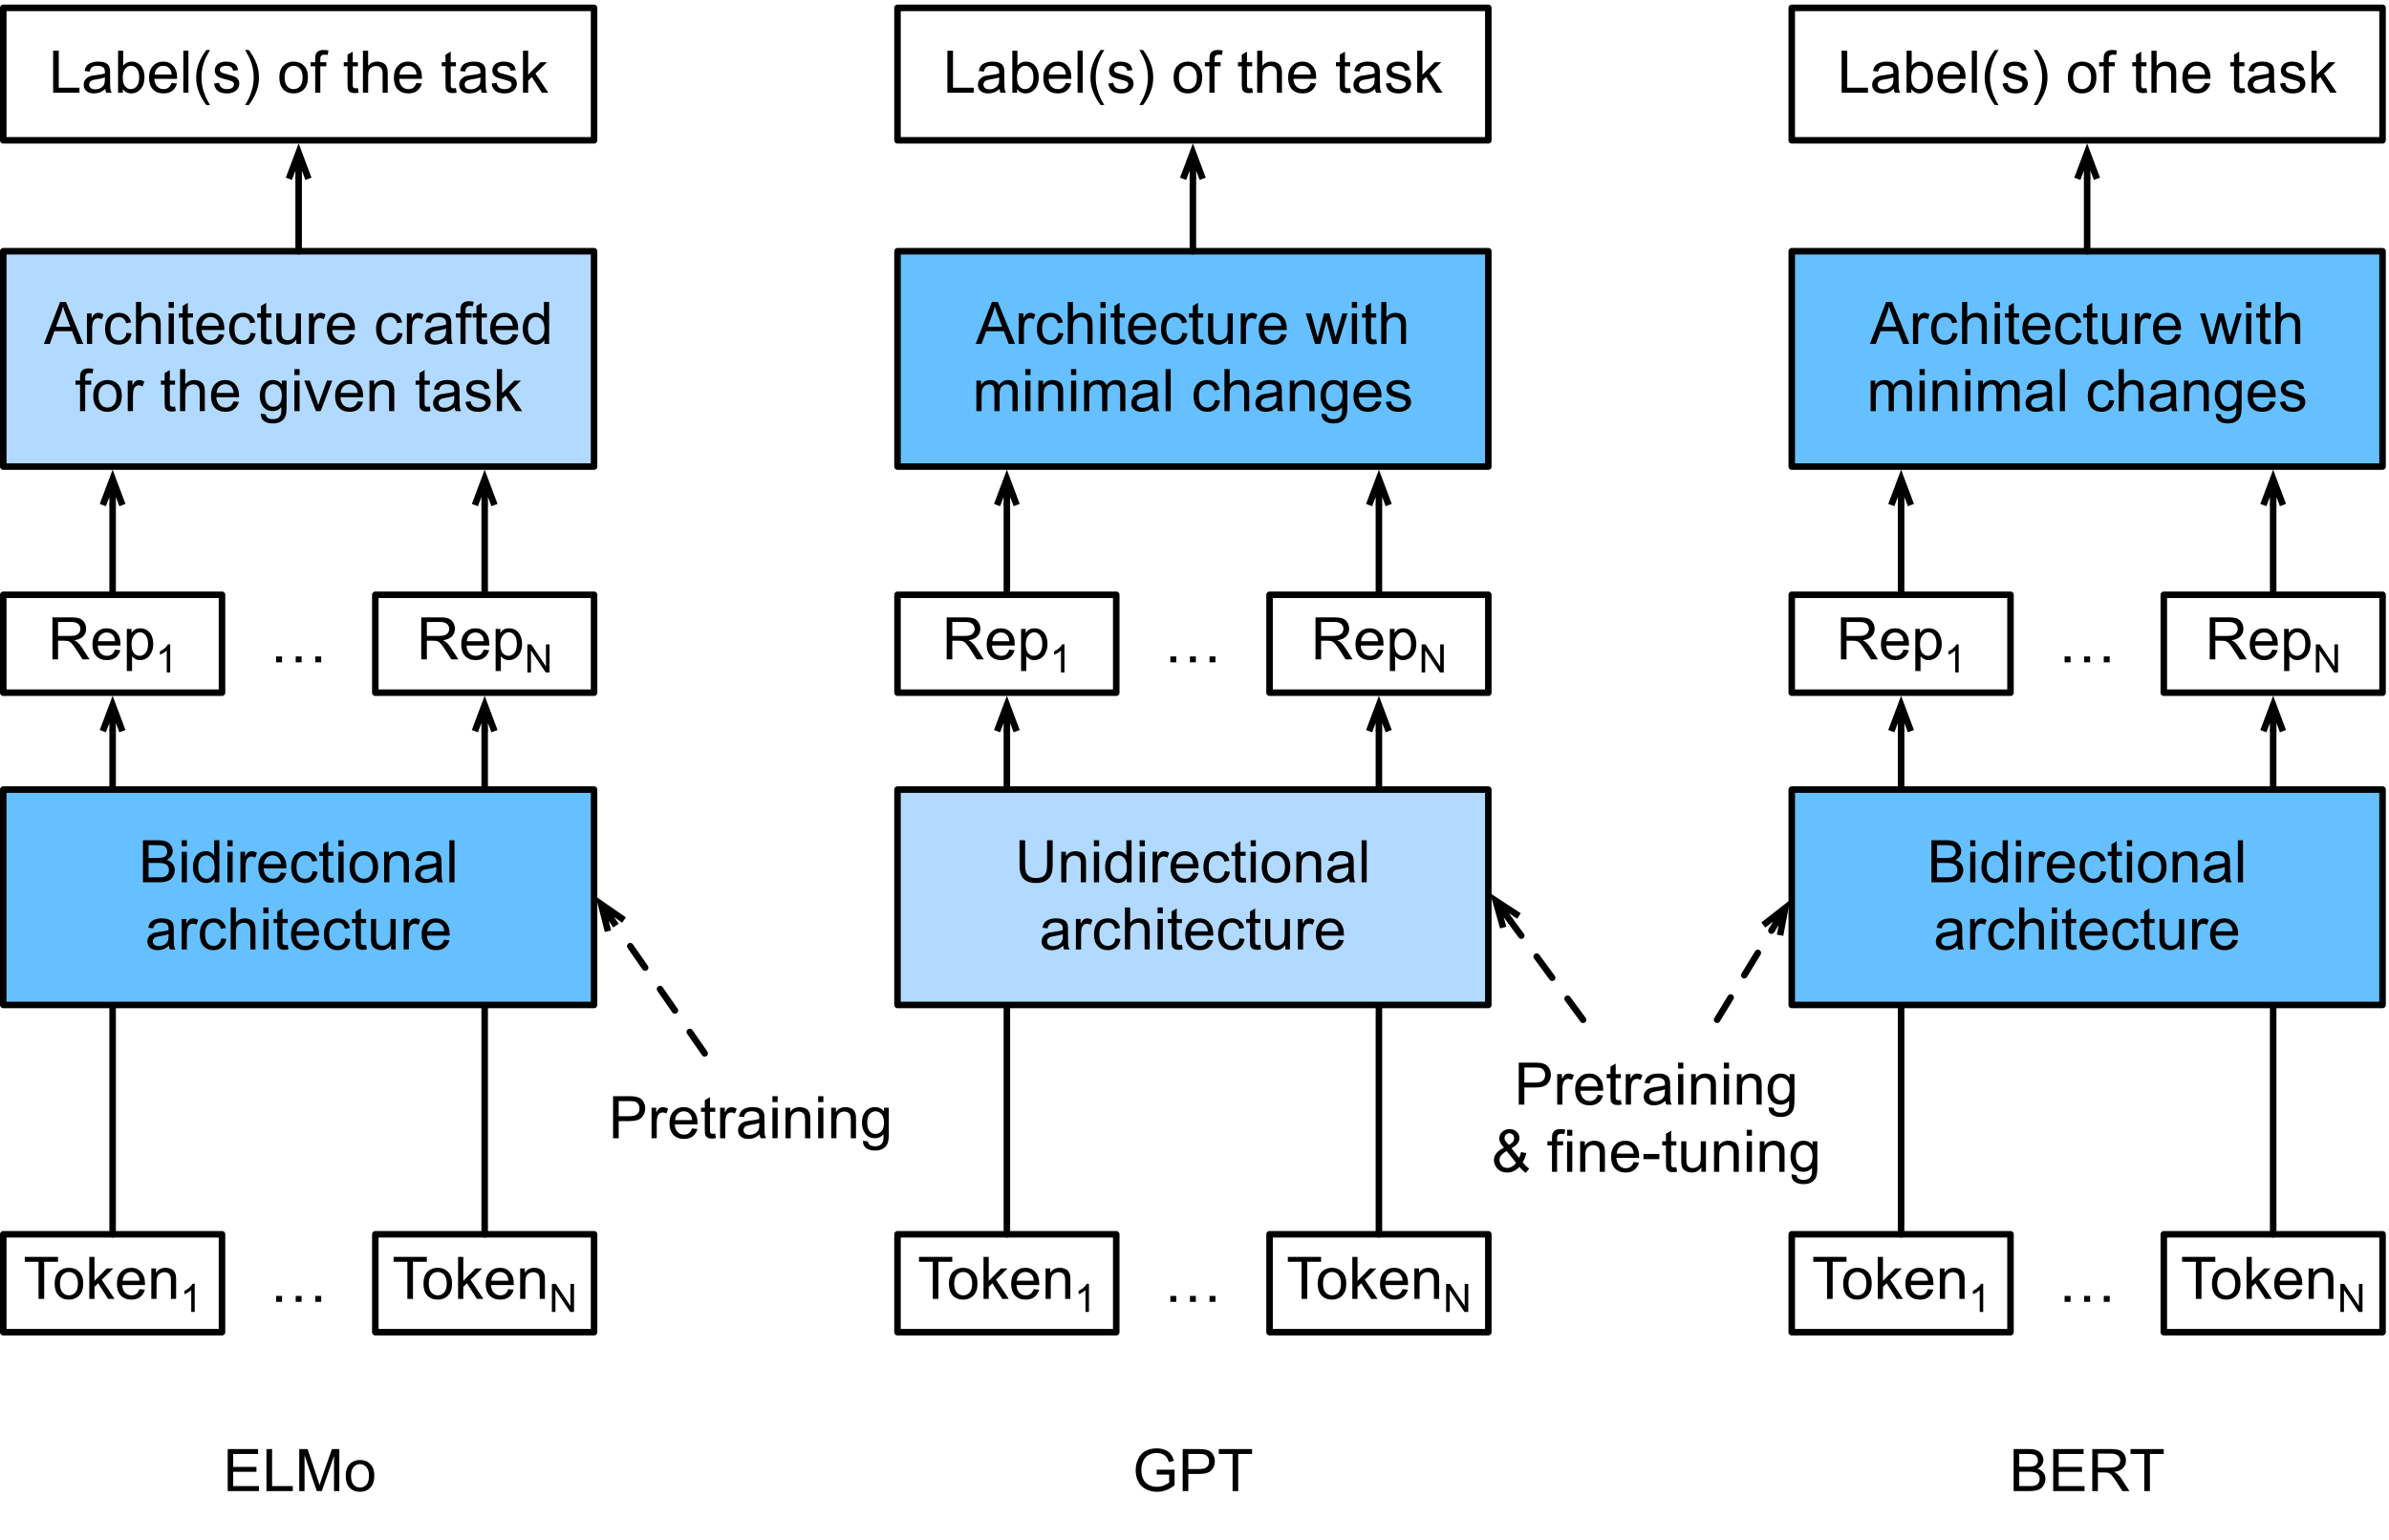 <?xml version="1.0" encoding="UTF-8"?>
<svg xmlns="http://www.w3.org/2000/svg" xmlns:xlink="http://www.w3.org/1999/xlink" width="366pt" height="236pt" viewBox="0 0 366 236" version="1.1">
<defs>
<g>
<symbol overflow="visible" id="glyph0-0">
<path style="stroke:none;" d="M 1.125 0 L 1.125 -5.625 L 5.625 -5.625 L 5.625 0 Z M 1.266 -0.141 L 5.484 -0.141 L 5.484 -5.484 L 1.266 -5.484 Z M 1.266 -0.141 "/>
</symbol>
<symbol overflow="visible" id="glyph0-1">
<path style="stroke:none;" d="M 0.656 0 L 0.656 -6.438 L 3.078 -6.438 C 3.566 -6.438 3.957 -6.367 4.25 -6.234 C 4.551 -6.109 4.785 -5.91 4.953 -5.641 C 5.129 -5.367 5.219 -5.086 5.219 -4.797 C 5.219 -4.516 5.141 -4.254 4.984 -4.016 C 4.836 -3.773 4.613 -3.578 4.312 -3.422 C 4.695 -3.305 4.992 -3.113 5.203 -2.844 C 5.422 -2.57 5.531 -2.25 5.531 -1.875 C 5.531 -1.57 5.461 -1.289 5.328 -1.031 C 5.203 -0.77 5.047 -0.566 4.859 -0.422 C 4.672 -0.285 4.438 -0.18 4.156 -0.109 C 3.875 -0.035 3.523 0 3.109 0 Z M 1.516 -3.734 L 2.906 -3.734 C 3.281 -3.734 3.551 -3.758 3.719 -3.812 C 3.938 -3.875 4.098 -3.977 4.203 -4.125 C 4.316 -4.281 4.375 -4.469 4.375 -4.688 C 4.375 -4.906 4.32 -5.094 4.219 -5.25 C 4.113 -5.414 3.969 -5.531 3.781 -5.594 C 3.594 -5.656 3.266 -5.688 2.797 -5.688 L 1.516 -5.688 Z M 1.516 -0.766 L 3.109 -0.766 C 3.391 -0.766 3.586 -0.773 3.703 -0.797 C 3.891 -0.828 4.051 -0.883 4.188 -0.969 C 4.32 -1.051 4.43 -1.172 4.516 -1.328 C 4.598 -1.484 4.641 -1.664 4.641 -1.875 C 4.641 -2.113 4.578 -2.32 4.453 -2.5 C 4.328 -2.676 4.156 -2.797 3.938 -2.859 C 3.719 -2.93 3.406 -2.969 3 -2.969 L 1.516 -2.969 Z M 1.516 -0.766 "/>
</symbol>
<symbol overflow="visible" id="glyph0-2">
<path style="stroke:none;" d="M 0.594 -5.531 L 0.594 -6.438 L 1.391 -6.438 L 1.391 -5.531 Z M 0.594 0 L 0.594 -4.672 L 1.391 -4.672 L 1.391 0 Z M 0.594 0 "/>
</symbol>
<symbol overflow="visible" id="glyph0-3">
<path style="stroke:none;" d="M 3.625 0 L 3.625 -0.594 C 3.32 -0.125 2.883 0.109 2.312 0.109 C 1.945 0.109 1.609 0.004 1.297 -0.203 C 0.984 -0.41 0.738 -0.695 0.562 -1.062 C 0.395 -1.426 0.312 -1.848 0.312 -2.328 C 0.312 -2.797 0.391 -3.219 0.547 -3.594 C 0.703 -3.977 0.93 -4.27 1.234 -4.469 C 1.547 -4.664 1.895 -4.766 2.281 -4.766 C 2.562 -4.766 2.812 -4.707 3.031 -4.594 C 3.25 -4.477 3.426 -4.32 3.562 -4.125 L 3.562 -6.438 L 4.359 -6.438 L 4.359 0 Z M 1.125 -2.328 C 1.125 -1.734 1.25 -1.285 1.5 -0.984 C 1.75 -0.691 2.047 -0.547 2.391 -0.547 C 2.734 -0.547 3.023 -0.688 3.266 -0.969 C 3.516 -1.25 3.641 -1.68 3.641 -2.266 C 3.641 -2.898 3.516 -3.367 3.266 -3.672 C 3.016 -3.973 2.711 -4.125 2.359 -4.125 C 2.004 -4.125 1.707 -3.977 1.469 -3.688 C 1.238 -3.395 1.125 -2.941 1.125 -2.328 Z M 1.125 -2.328 "/>
</symbol>
<symbol overflow="visible" id="glyph0-4">
<path style="stroke:none;" d="M 0.578 0 L 0.578 -4.672 L 1.297 -4.672 L 1.297 -3.953 C 1.473 -4.285 1.641 -4.504 1.797 -4.609 C 1.953 -4.711 2.125 -4.766 2.312 -4.766 C 2.57 -4.766 2.844 -4.68 3.125 -4.516 L 2.844 -3.781 C 2.656 -3.895 2.461 -3.953 2.266 -3.953 C 2.098 -3.953 1.941 -3.898 1.797 -3.797 C 1.66 -3.691 1.562 -3.547 1.5 -3.359 C 1.414 -3.078 1.375 -2.77 1.375 -2.438 L 1.375 0 Z M 0.578 0 "/>
</symbol>
<symbol overflow="visible" id="glyph0-5">
<path style="stroke:none;" d="M 3.781 -1.5 L 4.609 -1.406 C 4.473 -0.926 4.227 -0.551 3.875 -0.281 C 3.531 -0.02 3.086 0.109 2.547 0.109 C 1.867 0.109 1.328 -0.098 0.922 -0.516 C 0.523 -0.941 0.328 -1.535 0.328 -2.297 C 0.328 -3.078 0.531 -3.68 0.938 -4.109 C 1.344 -4.547 1.867 -4.766 2.516 -4.766 C 3.141 -4.766 3.645 -4.551 4.031 -4.125 C 4.426 -3.707 4.625 -3.113 4.625 -2.344 C 4.625 -2.289 4.625 -2.219 4.625 -2.125 L 1.141 -2.125 C 1.172 -1.613 1.316 -1.223 1.578 -0.953 C 1.836 -0.68 2.164 -0.547 2.562 -0.547 C 2.852 -0.547 3.098 -0.617 3.297 -0.766 C 3.504 -0.922 3.664 -1.164 3.781 -1.5 Z M 1.188 -2.781 L 3.797 -2.781 C 3.766 -3.176 3.664 -3.473 3.5 -3.672 C 3.25 -3.973 2.922 -4.125 2.516 -4.125 C 2.148 -4.125 1.844 -4 1.594 -3.75 C 1.352 -3.508 1.219 -3.188 1.188 -2.781 Z M 1.188 -2.781 "/>
</symbol>
<symbol overflow="visible" id="glyph0-6">
<path style="stroke:none;" d="M 3.641 -1.703 L 4.422 -1.609 C 4.336 -1.066 4.117 -0.645 3.766 -0.344 C 3.41 -0.039 2.977 0.109 2.469 0.109 C 1.832 0.109 1.32 -0.098 0.938 -0.516 C 0.551 -0.93 0.359 -1.531 0.359 -2.312 C 0.359 -2.82 0.441 -3.266 0.609 -3.641 C 0.773 -4.016 1.023 -4.297 1.359 -4.484 C 1.703 -4.672 2.078 -4.766 2.484 -4.766 C 2.984 -4.766 3.395 -4.633 3.719 -4.375 C 4.039 -4.125 4.25 -3.766 4.344 -3.297 L 3.578 -3.172 C 3.504 -3.484 3.375 -3.719 3.188 -3.875 C 3 -4.039 2.773 -4.125 2.516 -4.125 C 2.109 -4.125 1.781 -3.977 1.531 -3.688 C 1.289 -3.406 1.172 -2.957 1.172 -2.344 C 1.172 -1.707 1.289 -1.25 1.531 -0.969 C 1.77 -0.688 2.082 -0.547 2.469 -0.547 C 2.781 -0.547 3.039 -0.641 3.25 -0.828 C 3.457 -1.016 3.586 -1.305 3.641 -1.703 Z M 3.641 -1.703 "/>
</symbol>
<symbol overflow="visible" id="glyph0-7">
<path style="stroke:none;" d="M 2.328 -0.703 L 2.438 -0.016 C 2.207 0.035 2.008 0.062 1.844 0.062 C 1.551 0.062 1.328 0.016 1.172 -0.078 C 1.016 -0.172 0.898 -0.289 0.828 -0.438 C 0.766 -0.582 0.734 -0.891 0.734 -1.359 L 0.734 -4.047 L 0.156 -4.047 L 0.156 -4.672 L 0.734 -4.672 L 0.734 -5.828 L 1.531 -6.297 L 1.531 -4.672 L 2.328 -4.672 L 2.328 -4.047 L 1.531 -4.047 L 1.531 -1.328 C 1.531 -1.098 1.539 -0.953 1.562 -0.891 C 1.594 -0.828 1.641 -0.773 1.703 -0.734 C 1.766 -0.691 1.852 -0.672 1.969 -0.672 C 2.062 -0.672 2.18 -0.68 2.328 -0.703 Z M 2.328 -0.703 "/>
</symbol>
<symbol overflow="visible" id="glyph0-8">
<path style="stroke:none;" d="M 0.297 -2.328 C 0.297 -3.191 0.535 -3.832 1.016 -4.25 C 1.422 -4.594 1.91 -4.766 2.484 -4.766 C 3.129 -4.766 3.656 -4.555 4.062 -4.141 C 4.469 -3.723 4.672 -3.145 4.672 -2.406 C 4.672 -1.801 4.578 -1.328 4.391 -0.984 C 4.211 -0.641 3.953 -0.367 3.609 -0.172 C 3.266 0.016 2.891 0.109 2.484 0.109 C 1.828 0.109 1.297 -0.098 0.891 -0.516 C 0.492 -0.941 0.297 -1.547 0.297 -2.328 Z M 1.109 -2.328 C 1.109 -1.734 1.238 -1.285 1.5 -0.984 C 1.758 -0.691 2.086 -0.547 2.484 -0.547 C 2.879 -0.547 3.207 -0.691 3.469 -0.984 C 3.727 -1.285 3.859 -1.742 3.859 -2.359 C 3.859 -2.93 3.727 -3.367 3.469 -3.672 C 3.207 -3.973 2.879 -4.125 2.484 -4.125 C 2.086 -4.125 1.758 -3.973 1.5 -3.672 C 1.238 -3.379 1.109 -2.93 1.109 -2.328 Z M 1.109 -2.328 "/>
</symbol>
<symbol overflow="visible" id="glyph0-9">
<path style="stroke:none;" d="M 0.594 0 L 0.594 -4.672 L 1.312 -4.672 L 1.312 -4 C 1.645 -4.508 2.141 -4.766 2.797 -4.766 C 3.078 -4.766 3.332 -4.711 3.562 -4.609 C 3.801 -4.516 3.977 -4.383 4.094 -4.219 C 4.207 -4.062 4.289 -3.867 4.344 -3.641 C 4.375 -3.492 4.391 -3.238 4.391 -2.875 L 4.391 0 L 3.594 0 L 3.594 -2.844 C 3.594 -3.164 3.562 -3.406 3.5 -3.562 C 3.438 -3.719 3.328 -3.844 3.172 -3.938 C 3.016 -4.039 2.832 -4.094 2.625 -4.094 C 2.289 -4.094 2 -3.984 1.75 -3.766 C 1.508 -3.555 1.391 -3.148 1.391 -2.547 L 1.391 0 Z M 0.594 0 "/>
</symbol>
<symbol overflow="visible" id="glyph0-10">
<path style="stroke:none;" d="M 3.641 -0.578 C 3.348 -0.328 3.066 -0.148 2.797 -0.047 C 2.523 0.055 2.234 0.109 1.922 0.109 C 1.41 0.109 1.016 -0.016 0.734 -0.266 C 0.461 -0.516 0.328 -0.836 0.328 -1.234 C 0.328 -1.461 0.379 -1.672 0.484 -1.859 C 0.586 -2.047 0.723 -2.195 0.891 -2.312 C 1.055 -2.426 1.242 -2.516 1.453 -2.578 C 1.609 -2.609 1.844 -2.645 2.156 -2.688 C 2.801 -2.758 3.273 -2.852 3.578 -2.969 C 3.578 -3.07 3.578 -3.141 3.578 -3.172 C 3.578 -3.492 3.504 -3.719 3.359 -3.844 C 3.148 -4.031 2.848 -4.125 2.453 -4.125 C 2.078 -4.125 1.801 -4.055 1.625 -3.922 C 1.445 -3.797 1.316 -3.566 1.234 -3.234 L 0.469 -3.328 C 0.531 -3.66 0.641 -3.926 0.797 -4.125 C 0.961 -4.332 1.195 -4.488 1.5 -4.594 C 1.812 -4.707 2.164 -4.766 2.562 -4.766 C 2.969 -4.766 3.289 -4.719 3.531 -4.625 C 3.781 -4.531 3.961 -4.41 4.078 -4.266 C 4.203 -4.129 4.285 -3.953 4.328 -3.734 C 4.359 -3.598 4.375 -3.359 4.375 -3.016 L 4.375 -1.953 C 4.375 -1.223 4.391 -0.758 4.422 -0.562 C 4.453 -0.363 4.52 -0.176 4.625 0 L 3.797 0 C 3.711 -0.164 3.66 -0.359 3.641 -0.578 Z M 3.578 -2.344 C 3.285 -2.227 2.852 -2.129 2.281 -2.047 C 1.957 -1.992 1.727 -1.938 1.594 -1.875 C 1.457 -1.82 1.352 -1.738 1.281 -1.625 C 1.207 -1.508 1.172 -1.383 1.172 -1.25 C 1.172 -1.039 1.25 -0.863 1.406 -0.719 C 1.562 -0.582 1.797 -0.516 2.109 -0.516 C 2.41 -0.516 2.68 -0.582 2.922 -0.719 C 3.16 -0.852 3.336 -1.035 3.453 -1.266 C 3.535 -1.441 3.578 -1.703 3.578 -2.047 Z M 3.578 -2.344 "/>
</symbol>
<symbol overflow="visible" id="glyph0-11">
<path style="stroke:none;" d="M 0.578 0 L 0.578 -6.438 L 1.359 -6.438 L 1.359 0 Z M 0.578 0 "/>
</symbol>
<symbol overflow="visible" id="glyph0-12">
<path style="stroke:none;" d=""/>
</symbol>
<symbol overflow="visible" id="glyph0-13">
<path style="stroke:none;" d="M 0.594 0 L 0.594 -6.438 L 1.391 -6.438 L 1.391 -4.125 C 1.754 -4.551 2.219 -4.766 2.781 -4.766 C 3.125 -4.766 3.422 -4.695 3.672 -4.562 C 3.93 -4.426 4.113 -4.238 4.219 -4 C 4.332 -3.758 4.391 -3.41 4.391 -2.953 L 4.391 0 L 3.609 0 L 3.609 -2.953 C 3.609 -3.348 3.52 -3.633 3.344 -3.812 C 3.176 -4 2.938 -4.094 2.625 -4.094 C 2.383 -4.094 2.16 -4.031 1.953 -3.906 C 1.742 -3.789 1.598 -3.629 1.516 -3.422 C 1.43 -3.211 1.391 -2.922 1.391 -2.547 L 1.391 0 Z M 0.594 0 "/>
</symbol>
<symbol overflow="visible" id="glyph0-14">
<path style="stroke:none;" d="M 3.656 0 L 3.656 -0.688 C 3.289 -0.156 2.797 0.109 2.172 0.109 C 1.898 0.109 1.645 0.055 1.406 -0.047 C 1.164 -0.16 0.984 -0.297 0.859 -0.453 C 0.742 -0.609 0.664 -0.801 0.625 -1.031 C 0.594 -1.188 0.578 -1.438 0.578 -1.781 L 0.578 -4.672 L 1.359 -4.672 L 1.359 -2.078 C 1.359 -1.66 1.379 -1.383 1.422 -1.25 C 1.461 -1.039 1.562 -0.875 1.719 -0.75 C 1.883 -0.633 2.086 -0.578 2.328 -0.578 C 2.566 -0.578 2.789 -0.633 3 -0.75 C 3.207 -0.875 3.352 -1.039 3.438 -1.25 C 3.52 -1.457 3.562 -1.766 3.562 -2.172 L 3.562 -4.672 L 4.359 -4.672 L 4.359 0 Z M 3.656 0 "/>
</symbol>
<symbol overflow="visible" id="glyph0-15">
<path style="stroke:none;" d="M 0.719 0 L 0.719 -6.438 L 5.375 -6.438 L 5.375 -5.688 L 1.562 -5.688 L 1.562 -3.703 L 5.125 -3.703 L 5.125 -2.953 L 1.562 -2.953 L 1.562 -0.766 L 5.516 -0.766 L 5.516 0 Z M 0.719 0 "/>
</symbol>
<symbol overflow="visible" id="glyph0-16">
<path style="stroke:none;" d="M 0.656 0 L 0.656 -6.438 L 1.516 -6.438 L 1.516 -0.766 L 4.688 -0.766 L 4.688 0 Z M 0.656 0 "/>
</symbol>
<symbol overflow="visible" id="glyph0-17">
<path style="stroke:none;" d="M 0.672 0 L 0.672 -6.438 L 1.953 -6.438 L 3.469 -1.875 C 3.613 -1.457 3.719 -1.141 3.781 -0.922 C 3.852 -1.16 3.969 -1.504 4.125 -1.953 L 5.672 -6.438 L 6.812 -6.438 L 6.812 0 L 6 0 L 6 -5.391 L 4.125 0 L 3.359 0 L 1.484 -5.484 L 1.484 0 Z M 0.672 0 "/>
</symbol>
<symbol overflow="visible" id="glyph0-18">
<path style="stroke:none;" d="M 3.703 -2.531 L 3.703 -3.281 L 6.438 -3.281 L 6.438 -0.891 C 6.02 -0.555 5.586 -0.305 5.141 -0.141 C 4.691 0.023 4.234 0.109 3.766 0.109 C 3.141 0.109 2.566 -0.023 2.047 -0.297 C 1.523 -0.566 1.133 -0.957 0.875 -1.469 C 0.613 -1.977 0.484 -2.551 0.484 -3.188 C 0.484 -3.812 0.613 -4.395 0.875 -4.938 C 1.133 -5.488 1.508 -5.895 2 -6.156 C 2.5 -6.414 3.066 -6.547 3.703 -6.547 C 4.172 -6.547 4.594 -6.469 4.969 -6.312 C 5.344 -6.164 5.633 -5.957 5.844 -5.688 C 6.062 -5.426 6.227 -5.078 6.344 -4.641 L 5.578 -4.438 C 5.473 -4.758 5.348 -5.016 5.203 -5.203 C 5.066 -5.391 4.863 -5.539 4.594 -5.656 C 4.332 -5.77 4.035 -5.828 3.703 -5.828 C 3.316 -5.828 2.977 -5.766 2.688 -5.641 C 2.406 -5.523 2.176 -5.367 2 -5.172 C 1.832 -4.984 1.703 -4.773 1.609 -4.547 C 1.441 -4.141 1.359 -3.707 1.359 -3.25 C 1.359 -2.664 1.457 -2.18 1.656 -1.797 C 1.852 -1.41 2.141 -1.125 2.516 -0.938 C 2.891 -0.75 3.289 -0.656 3.719 -0.656 C 4.094 -0.656 4.453 -0.723 4.797 -0.859 C 5.148 -1.004 5.422 -1.16 5.609 -1.328 L 5.609 -2.531 Z M 3.703 -2.531 "/>
</symbol>
<symbol overflow="visible" id="glyph0-19">
<path style="stroke:none;" d="M 0.688 0 L 0.688 -6.438 L 3.125 -6.438 C 3.551 -6.438 3.879 -6.414 4.109 -6.375 C 4.422 -6.32 4.68 -6.223 4.891 -6.078 C 5.109 -5.93 5.281 -5.723 5.406 -5.453 C 5.539 -5.191 5.609 -4.898 5.609 -4.578 C 5.609 -4.023 5.43 -3.562 5.078 -3.188 C 4.734 -2.812 4.109 -2.625 3.203 -2.625 L 1.547 -2.625 L 1.547 0 Z M 1.547 -3.375 L 3.219 -3.375 C 3.758 -3.375 4.145 -3.477 4.375 -3.688 C 4.613 -3.895 4.734 -4.18 4.734 -4.547 C 4.734 -4.816 4.664 -5.047 4.531 -5.234 C 4.395 -5.43 4.211 -5.562 3.984 -5.625 C 3.848 -5.664 3.582 -5.688 3.188 -5.688 L 1.547 -5.688 Z M 1.547 -3.375 "/>
</symbol>
<symbol overflow="visible" id="glyph0-20">
<path style="stroke:none;" d="M 2.328 0 L 2.328 -5.688 L 0.219 -5.688 L 0.219 -6.438 L 5.312 -6.438 L 5.312 -5.688 L 3.188 -5.688 L 3.188 0 Z M 2.328 0 "/>
</symbol>
<symbol overflow="visible" id="glyph0-21">
<path style="stroke:none;" d="M 0.703 0 L 0.703 -6.438 L 3.562 -6.438 C 4.133 -6.438 4.57 -6.379 4.875 -6.266 C 5.176 -6.148 5.414 -5.945 5.594 -5.656 C 5.77 -5.363 5.859 -5.039 5.859 -4.688 C 5.859 -4.227 5.707 -3.844 5.406 -3.531 C 5.113 -3.219 4.66 -3.02 4.047 -2.938 C 4.266 -2.82 4.438 -2.711 4.562 -2.609 C 4.812 -2.379 5.047 -2.094 5.266 -1.75 L 6.391 0 L 5.312 0 L 4.453 -1.344 C 4.211 -1.727 4.008 -2.02 3.844 -2.219 C 3.688 -2.426 3.539 -2.57 3.406 -2.656 C 3.281 -2.738 3.156 -2.797 3.031 -2.828 C 2.926 -2.848 2.766 -2.859 2.547 -2.859 L 1.562 -2.859 L 1.562 0 Z M 1.562 -3.594 L 3.391 -3.594 C 3.785 -3.594 4.094 -3.633 4.312 -3.719 C 4.531 -3.801 4.695 -3.93 4.812 -4.109 C 4.926 -4.285 4.984 -4.477 4.984 -4.688 C 4.984 -4.988 4.867 -5.238 4.641 -5.438 C 4.422 -5.633 4.07 -5.734 3.594 -5.734 L 1.562 -5.734 Z M 1.562 -3.594 "/>
</symbol>
<symbol overflow="visible" id="glyph0-22">
<path style="stroke:none;" d="M 0.594 0 L 0.594 -6.438 L 1.391 -6.438 L 1.391 -2.766 L 3.266 -4.672 L 4.281 -4.672 L 2.5 -2.938 L 4.469 0 L 3.484 0 L 1.953 -2.391 L 1.391 -1.844 L 1.391 0 Z M 0.594 0 "/>
</symbol>
<symbol overflow="visible" id="glyph0-23">
<path style="stroke:none;" d="M 1.047 0 L 1.047 -0.906 L 1.953 -0.906 L 1.953 0 Z M 4.047 0 L 4.047 -0.906 L 4.953 -0.906 L 4.953 0 Z M 7.047 0 L 7.047 -0.906 L 7.953 -0.906 L 7.953 0 Z M 7.047 0 "/>
</symbol>
<symbol overflow="visible" id="glyph0-24">
<path style="stroke:none;" d="M 0.594 1.781 L 0.594 -4.672 L 1.312 -4.672 L 1.312 -4.062 C 1.477 -4.301 1.664 -4.477 1.875 -4.594 C 2.094 -4.707 2.359 -4.766 2.672 -4.766 C 3.066 -4.766 3.414 -4.66 3.719 -4.453 C 4.02 -4.254 4.25 -3.969 4.406 -3.594 C 4.562 -3.219 4.641 -2.812 4.641 -2.375 C 4.641 -1.895 4.551 -1.461 4.375 -1.078 C 4.207 -0.691 3.961 -0.395 3.641 -0.188 C 3.316 0.008 2.973 0.109 2.609 0.109 C 2.348 0.109 2.113 0.051 1.906 -0.062 C 1.695 -0.176 1.523 -0.316 1.391 -0.484 L 1.391 1.781 Z M 1.312 -2.312 C 1.312 -1.707 1.43 -1.258 1.672 -0.969 C 1.922 -0.688 2.219 -0.547 2.562 -0.547 C 2.906 -0.547 3.203 -0.691 3.453 -0.984 C 3.711 -1.285 3.844 -1.75 3.844 -2.375 C 3.844 -2.969 3.719 -3.41 3.469 -3.703 C 3.227 -4.004 2.938 -4.156 2.594 -4.156 C 2.258 -4.156 1.961 -3.992 1.703 -3.672 C 1.441 -3.359 1.312 -2.906 1.312 -2.312 Z M 1.312 -2.312 "/>
</symbol>
<symbol overflow="visible" id="glyph0-25">
<path style="stroke:none;" d="M -0.016 0 L 2.469 -6.438 L 3.375 -6.438 L 6.016 0 L 5.047 0 L 4.297 -1.953 L 1.594 -1.953 L 0.891 0 Z M 1.844 -2.641 L 4.031 -2.641 L 3.359 -4.438 C 3.148 -4.977 3 -5.422 2.906 -5.766 C 2.82 -5.348 2.703 -4.938 2.547 -4.531 Z M 1.844 -2.641 "/>
</symbol>
<symbol overflow="visible" id="glyph0-26">
<path style="stroke:none;" d="M 0.781 0 L 0.781 -4.047 L 0.078 -4.047 L 0.078 -4.672 L 0.781 -4.672 L 0.781 -5.156 C 0.781 -5.477 0.805 -5.711 0.859 -5.859 C 0.941 -6.066 1.078 -6.234 1.266 -6.359 C 1.461 -6.484 1.734 -6.547 2.078 -6.547 C 2.297 -6.547 2.539 -6.52 2.812 -6.469 L 2.688 -5.781 C 2.531 -5.812 2.379 -5.828 2.234 -5.828 C 1.992 -5.828 1.82 -5.773 1.719 -5.672 C 1.613 -5.566 1.562 -5.375 1.562 -5.094 L 1.562 -4.672 L 2.484 -4.672 L 2.484 -4.047 L 1.562 -4.047 L 1.562 0 Z M 0.781 0 "/>
</symbol>
<symbol overflow="visible" id="glyph0-27">
<path style="stroke:none;" d="M 0.453 0.391 L 1.219 0.5 C 1.25 0.738 1.336 0.91 1.484 1.016 C 1.68 1.16 1.953 1.234 2.297 1.234 C 2.66 1.234 2.941 1.16 3.141 1.016 C 3.336 0.867 3.473 0.664 3.547 0.406 C 3.586 0.238 3.602 -0.098 3.594 -0.609 C 3.25 -0.203 2.82 0 2.312 0 C 1.664 0 1.164 -0.227 0.812 -0.688 C 0.469 -1.156 0.297 -1.711 0.297 -2.359 C 0.297 -2.805 0.375 -3.219 0.531 -3.594 C 0.695 -3.969 0.93 -4.254 1.234 -4.453 C 1.535 -4.66 1.895 -4.766 2.312 -4.766 C 2.863 -4.766 3.316 -4.547 3.672 -4.109 L 3.672 -4.672 L 4.406 -4.672 L 4.406 -0.641 C 4.406 0.086 4.328 0.602 4.172 0.906 C 4.023 1.207 3.789 1.445 3.469 1.625 C 3.156 1.801 2.766 1.891 2.297 1.891 C 1.734 1.891 1.281 1.766 0.938 1.516 C 0.602 1.266 0.441 0.891 0.453 0.391 Z M 1.109 -2.422 C 1.109 -1.805 1.227 -1.359 1.469 -1.078 C 1.707 -0.797 2.008 -0.656 2.375 -0.656 C 2.738 -0.656 3.047 -0.797 3.297 -1.078 C 3.547 -1.359 3.672 -1.797 3.672 -2.391 C 3.672 -2.961 3.539 -3.395 3.281 -3.688 C 3.031 -3.977 2.727 -4.125 2.375 -4.125 C 2.02 -4.125 1.719 -3.977 1.469 -3.688 C 1.227 -3.406 1.109 -2.984 1.109 -2.422 Z M 1.109 -2.422 "/>
</symbol>
<symbol overflow="visible" id="glyph0-28">
<path style="stroke:none;" d="M 1.891 0 L 0.109 -4.672 L 0.953 -4.672 L 1.953 -1.875 C 2.055 -1.57 2.156 -1.258 2.25 -0.938 C 2.32 -1.176 2.422 -1.469 2.547 -1.812 L 3.578 -4.672 L 4.391 -4.672 L 2.625 0 Z M 1.891 0 "/>
</symbol>
<symbol overflow="visible" id="glyph0-29">
<path style="stroke:none;" d="M 0.281 -1.391 L 1.062 -1.516 C 1.102 -1.203 1.223 -0.961 1.422 -0.797 C 1.629 -0.629 1.91 -0.547 2.266 -0.547 C 2.629 -0.547 2.898 -0.617 3.078 -0.766 C 3.254 -0.91 3.344 -1.082 3.344 -1.281 C 3.344 -1.469 3.266 -1.609 3.109 -1.703 C 2.992 -1.773 2.723 -1.867 2.297 -1.984 C 1.711 -2.129 1.305 -2.254 1.078 -2.359 C 0.859 -2.461 0.691 -2.609 0.578 -2.797 C 0.461 -2.984 0.406 -3.191 0.406 -3.422 C 0.406 -3.629 0.453 -3.82 0.547 -4 C 0.641 -4.176 0.77 -4.328 0.938 -4.453 C 1.062 -4.535 1.227 -4.609 1.438 -4.672 C 1.656 -4.734 1.883 -4.766 2.125 -4.766 C 2.488 -4.766 2.805 -4.711 3.078 -4.609 C 3.359 -4.504 3.566 -4.363 3.703 -4.188 C 3.836 -4.008 3.93 -3.77 3.984 -3.469 L 3.203 -3.359 C 3.172 -3.598 3.066 -3.785 2.891 -3.922 C 2.723 -4.055 2.488 -4.125 2.188 -4.125 C 1.82 -4.125 1.562 -4.062 1.406 -3.938 C 1.25 -3.82 1.172 -3.68 1.172 -3.516 C 1.172 -3.41 1.203 -3.32 1.266 -3.25 C 1.328 -3.156 1.43 -3.082 1.578 -3.031 C 1.648 -3 1.879 -2.93 2.266 -2.828 C 2.828 -2.68 3.219 -2.562 3.438 -2.469 C 3.664 -2.375 3.844 -2.234 3.969 -2.047 C 4.094 -1.867 4.156 -1.645 4.156 -1.375 C 4.156 -1.102 4.078 -0.852 3.922 -0.625 C 3.766 -0.395 3.539 -0.211 3.25 -0.078 C 2.969 0.047 2.641 0.109 2.266 0.109 C 1.66 0.109 1.195 -0.016 0.875 -0.266 C 0.562 -0.523 0.363 -0.898 0.281 -1.391 Z M 0.281 -1.391 "/>
</symbol>
<symbol overflow="visible" id="glyph0-30">
<path style="stroke:none;" d="M 1.328 0 L 0.594 0 L 0.594 -6.438 L 1.375 -6.438 L 1.375 -4.141 C 1.707 -4.555 2.133 -4.766 2.656 -4.766 C 2.945 -4.766 3.219 -4.707 3.469 -4.594 C 3.727 -4.477 3.941 -4.316 4.109 -4.109 C 4.273 -3.898 4.406 -3.645 4.5 -3.344 C 4.594 -3.051 4.641 -2.738 4.641 -2.406 C 4.641 -1.602 4.441 -0.984 4.047 -0.547 C 3.648 -0.109 3.176 0.109 2.625 0.109 C 2.07 0.109 1.641 -0.117 1.328 -0.578 Z M 1.312 -2.375 C 1.312 -1.812 1.391 -1.406 1.547 -1.156 C 1.797 -0.75 2.129 -0.547 2.547 -0.547 C 2.898 -0.547 3.203 -0.695 3.453 -1 C 3.703 -1.301 3.828 -1.75 3.828 -2.344 C 3.828 -2.945 3.707 -3.395 3.469 -3.688 C 3.227 -3.977 2.938 -4.125 2.594 -4.125 C 2.238 -4.125 1.938 -3.973 1.688 -3.672 C 1.438 -3.367 1.312 -2.938 1.312 -2.375 Z M 1.312 -2.375 "/>
</symbol>
<symbol overflow="visible" id="glyph0-31">
<path style="stroke:none;" d="M 2.109 1.891 C 1.672 1.336 1.301 0.695 1 -0.031 C 0.695 -0.77 0.547 -1.535 0.547 -2.328 C 0.547 -3.023 0.66 -3.695 0.891 -4.344 C 1.148 -5.082 1.555 -5.816 2.109 -6.547 L 2.672 -6.547 C 2.316 -5.941 2.082 -5.508 1.969 -5.25 C 1.789 -4.844 1.648 -4.422 1.547 -3.984 C 1.422 -3.43 1.359 -2.879 1.359 -2.328 C 1.359 -0.922 1.797 0.484 2.672 1.891 Z M 2.109 1.891 "/>
</symbol>
<symbol overflow="visible" id="glyph0-32">
<path style="stroke:none;" d="M 1.109 1.891 L 0.547 1.891 C 1.422 0.484 1.859 -0.922 1.859 -2.328 C 1.859 -2.879 1.797 -3.426 1.672 -3.969 C 1.566 -4.406 1.426 -4.828 1.25 -5.234 C 1.133 -5.492 0.898 -5.93 0.547 -6.547 L 1.109 -6.547 C 1.66 -5.816 2.066 -5.082 2.328 -4.344 C 2.555 -3.695 2.672 -3.023 2.672 -2.328 C 2.672 -1.535 2.52 -0.77 2.219 -0.031 C 1.914 0.695 1.547 1.336 1.109 1.891 Z M 1.109 1.891 "/>
</symbol>
<symbol overflow="visible" id="glyph0-33">
<path style="stroke:none;" d="M 4.281 -0.766 C 4.02 -0.473 3.734 -0.254 3.422 -0.109 C 3.117 0.035 2.785 0.109 2.422 0.109 C 1.766 0.109 1.242 -0.113 0.859 -0.562 C 0.547 -0.926 0.391 -1.332 0.391 -1.781 C 0.391 -2.176 0.516 -2.531 0.766 -2.844 C 1.023 -3.164 1.41 -3.453 1.922 -3.703 C 1.629 -4.035 1.438 -4.305 1.344 -4.516 C 1.25 -4.723 1.203 -4.922 1.203 -5.109 C 1.203 -5.504 1.352 -5.844 1.656 -6.125 C 1.957 -6.406 2.336 -6.547 2.797 -6.547 C 3.234 -6.547 3.594 -6.41 3.875 -6.141 C 4.156 -5.879 4.297 -5.555 4.297 -5.172 C 4.297 -4.566 3.891 -4.047 3.078 -3.609 L 4.234 -2.141 C 4.367 -2.391 4.473 -2.688 4.547 -3.031 L 5.359 -2.859 C 5.223 -2.297 5.035 -1.832 4.797 -1.469 C 5.086 -1.07 5.422 -0.742 5.797 -0.484 L 5.266 0.156 C 4.941 -0.051 4.613 -0.359 4.281 -0.766 Z M 2.672 -4.125 C 3.016 -4.32 3.234 -4.492 3.328 -4.641 C 3.43 -4.797 3.484 -4.969 3.484 -5.156 C 3.484 -5.375 3.41 -5.551 3.266 -5.688 C 3.129 -5.832 2.957 -5.906 2.75 -5.906 C 2.539 -5.906 2.363 -5.832 2.219 -5.688 C 2.082 -5.551 2.016 -5.383 2.016 -5.188 C 2.016 -5.094 2.035 -4.988 2.078 -4.875 C 2.129 -4.77 2.207 -4.656 2.312 -4.531 Z M 3.781 -1.391 L 2.328 -3.188 C 1.898 -2.926 1.609 -2.688 1.453 -2.469 C 1.305 -2.25 1.234 -2.035 1.234 -1.828 C 1.234 -1.566 1.336 -1.297 1.547 -1.016 C 1.754 -0.734 2.051 -0.594 2.438 -0.594 C 2.676 -0.594 2.922 -0.664 3.172 -0.812 C 3.422 -0.957 3.625 -1.148 3.781 -1.391 Z M 3.781 -1.391 "/>
</symbol>
<symbol overflow="visible" id="glyph0-34">
<path style="stroke:none;" d="M 0.281 -1.938 L 0.281 -2.734 L 2.719 -2.734 L 2.719 -1.938 Z M 0.281 -1.938 "/>
</symbol>
<symbol overflow="visible" id="glyph0-35">
<path style="stroke:none;" d="M 4.922 -6.438 L 5.781 -6.438 L 5.781 -2.719 C 5.781 -2.07 5.703 -1.555 5.547 -1.172 C 5.398 -0.797 5.133 -0.488 4.75 -0.25 C 4.375 -0.008 3.875 0.109 3.25 0.109 C 2.645 0.109 2.148 0.004 1.766 -0.203 C 1.391 -0.41 1.117 -0.711 0.953 -1.109 C 0.785 -1.504 0.703 -2.039 0.703 -2.719 L 0.703 -6.438 L 1.562 -6.438 L 1.562 -2.719 C 1.562 -2.164 1.613 -1.754 1.719 -1.484 C 1.82 -1.223 2 -1.02 2.25 -0.875 C 2.5 -0.727 2.812 -0.656 3.188 -0.656 C 3.812 -0.656 4.254 -0.797 4.516 -1.078 C 4.785 -1.367 4.922 -1.914 4.922 -2.719 Z M 4.922 -6.438 "/>
</symbol>
<symbol overflow="visible" id="glyph0-36">
<path style="stroke:none;" d="M 1.453 0 L 0.031 -4.672 L 0.844 -4.672 L 1.594 -1.969 L 1.859 -0.969 C 1.867 -1.02 1.953 -1.344 2.109 -1.938 L 2.844 -4.672 L 3.656 -4.672 L 4.359 -1.953 L 4.594 -1.062 L 4.859 -1.969 L 5.656 -4.672 L 6.422 -4.672 L 4.969 0 L 4.156 0 L 3.406 -2.797 L 3.219 -3.594 L 2.281 0 Z M 1.453 0 "/>
</symbol>
<symbol overflow="visible" id="glyph0-37">
<path style="stroke:none;" d="M 0.594 0 L 0.594 -4.672 L 1.297 -4.672 L 1.297 -4.016 C 1.441 -4.242 1.633 -4.426 1.875 -4.562 C 2.125 -4.695 2.406 -4.766 2.719 -4.766 C 3.062 -4.766 3.344 -4.691 3.562 -4.547 C 3.781 -4.41 3.938 -4.211 4.031 -3.953 C 4.406 -4.492 4.883 -4.766 5.469 -4.766 C 5.938 -4.766 6.297 -4.633 6.547 -4.375 C 6.797 -4.125 6.922 -3.734 6.922 -3.203 L 6.922 0 L 6.125 0 L 6.125 -2.938 C 6.125 -3.258 6.098 -3.488 6.047 -3.625 C 6.004 -3.758 5.914 -3.867 5.781 -3.953 C 5.645 -4.047 5.484 -4.094 5.297 -4.094 C 4.973 -4.094 4.703 -3.984 4.484 -3.766 C 4.266 -3.547 4.156 -3.195 4.156 -2.719 L 4.156 0 L 3.359 0 L 3.359 -3.031 C 3.359 -3.383 3.297 -3.648 3.172 -3.828 C 3.047 -4.004 2.836 -4.094 2.547 -4.094 C 2.316 -4.094 2.109 -4.031 1.922 -3.906 C 1.734 -3.789 1.598 -3.617 1.516 -3.391 C 1.43 -3.172 1.391 -2.848 1.391 -2.422 L 1.391 0 Z M 0.594 0 "/>
</symbol>
<symbol overflow="visible" id="glyph1-0">
<path style="stroke:none;" d="M 0.75 0 L 0.75 -3.75 L 3.75 -3.75 L 3.75 0 Z M 0.844 -0.094 L 3.656 -0.094 L 3.656 -3.656 L 0.844 -3.656 Z M 0.844 -0.094 "/>
</symbol>
<symbol overflow="visible" id="glyph1-1">
<path style="stroke:none;" d="M 2.234 0 L 1.703 0 L 1.703 -3.359 C 1.578 -3.234 1.41 -3.109 1.203 -2.984 C 1.004 -2.867 0.82 -2.781 0.656 -2.719 L 0.656 -3.234 C 0.945 -3.367 1.203 -3.535 1.422 -3.734 C 1.648 -3.93 1.805 -4.125 1.891 -4.312 L 2.234 -4.312 Z M 2.234 0 "/>
</symbol>
<symbol overflow="visible" id="glyph1-2">
<path style="stroke:none;" d="M 0.453 0 L 0.453 -4.297 L 1.047 -4.297 L 3.297 -0.922 L 3.297 -4.297 L 3.844 -4.297 L 3.844 0 L 3.266 0 L 1 -3.375 L 1 0 Z M 0.453 0 "/>
</symbol>
</g>
</defs>
<g id="surface1">
<path style="fill:none;stroke-width:1;stroke-linecap:round;stroke-linejoin:round;stroke:rgb(0%,0%,0%);stroke-opacity:1;stroke-miterlimit:10;" d="M 57.254 129.148 L 57.254 52.047 " transform="matrix(1,0,0,1,17,60)"/>
<path style="fill:none;stroke-width:1;stroke-linecap:butt;stroke-linejoin:miter;stroke:rgb(0%,0%,0%);stroke-opacity:1;stroke-miterlimit:10;" d="M 57.254 48.047 L 57.254 52.047 M 55.754 52.047 L 57.254 48.047 L 58.754 52.047 " transform="matrix(1,0,0,1,17,60)"/>
<path style="fill:none;stroke-width:1;stroke-linecap:round;stroke-linejoin:round;stroke:rgb(0%,0%,0%);stroke-opacity:1;stroke-miterlimit:10;" d="M 0.254 129.148 L 0.254 52.047 " transform="matrix(1,0,0,1,17,60)"/>
<path style="fill:none;stroke-width:1;stroke-linecap:butt;stroke-linejoin:miter;stroke:rgb(0%,0%,0%);stroke-opacity:1;stroke-miterlimit:10;" d="M 0.254 48.047 L 0.254 52.047 M -1.246 52.047 L 0.254 48.047 L 1.754 52.047 " transform="matrix(1,0,0,1,17,60)"/>
<path style="fill-rule:nonzero;fill:rgb(39.999%,74.902%,100%);fill-opacity:1;stroke-width:1;stroke-linecap:round;stroke-linejoin:round;stroke:rgb(0%,0%,0%);stroke-opacity:1;stroke-miterlimit:10;" d="M -16.5 61 L 74.012 61 L 74.012 94 L -16.5 94 Z M -16.5 61 " transform="matrix(1,0,0,1,17,60)"/>
<g style="fill:rgb(0%,0%,0%);fill-opacity:1;">
  <use xlink:href="#glyph0-1" x="21.243" y="135.206"/>
  <use xlink:href="#glyph0-2" x="27.246" y="135.206"/>
</g>
<g style="fill:rgb(0%,0%,0%);fill-opacity:1;">
  <use xlink:href="#glyph0-3" x="29.245" y="135.206"/>
</g>
<g style="fill:rgb(0%,0%,0%);fill-opacity:1;">
  <use xlink:href="#glyph0-2" x="34.251" y="135.206"/>
</g>
<g style="fill:rgb(0%,0%,0%);fill-opacity:1;">
  <use xlink:href="#glyph0-4" x="36.251" y="135.206"/>
  <use xlink:href="#glyph0-5" x="39.248" y="135.206"/>
</g>
<g style="fill:rgb(0%,0%,0%);fill-opacity:1;">
  <use xlink:href="#glyph0-6" x="44.254" y="135.206"/>
  <use xlink:href="#glyph0-7" x="48.754" y="135.206"/>
</g>
<g style="fill:rgb(0%,0%,0%);fill-opacity:1;">
  <use xlink:href="#glyph0-2" x="51.254" y="135.206"/>
</g>
<g style="fill:rgb(0%,0%,0%);fill-opacity:1;">
  <use xlink:href="#glyph0-8" x="53.254" y="135.206"/>
</g>
<g style="fill:rgb(0%,0%,0%);fill-opacity:1;">
  <use xlink:href="#glyph0-9" x="58.26" y="135.206"/>
</g>
<g style="fill:rgb(0%,0%,0%);fill-opacity:1;">
  <use xlink:href="#glyph0-10" x="63.265" y="135.206"/>
</g>
<g style="fill:rgb(0%,0%,0%);fill-opacity:1;">
  <use xlink:href="#glyph0-11" x="68.271" y="135.206"/>
</g>
<g style="fill:rgb(0%,0%,0%);fill-opacity:1;">
  <use xlink:href="#glyph0-12" x="70.271" y="135.206"/>
</g>
<g style="fill:rgb(0%,0%,0%);fill-opacity:1;">
  <use xlink:href="#glyph0-10" x="22.245" y="145.5"/>
</g>
<g style="fill:rgb(0%,0%,0%);fill-opacity:1;">
  <use xlink:href="#glyph0-4" x="27.25" y="145.5"/>
  <use xlink:href="#glyph0-6" x="30.247" y="145.5"/>
  <use xlink:href="#glyph0-13" x="34.747" y="145.5"/>
</g>
<g style="fill:rgb(0%,0%,0%);fill-opacity:1;">
  <use xlink:href="#glyph0-2" x="39.753" y="145.5"/>
</g>
<g style="fill:rgb(0%,0%,0%);fill-opacity:1;">
  <use xlink:href="#glyph0-7" x="41.753" y="145.5"/>
</g>
<g style="fill:rgb(0%,0%,0%);fill-opacity:1;">
  <use xlink:href="#glyph0-5" x="44.253" y="145.5"/>
</g>
<g style="fill:rgb(0%,0%,0%);fill-opacity:1;">
  <use xlink:href="#glyph0-6" x="49.259" y="145.5"/>
  <use xlink:href="#glyph0-7" x="53.759" y="145.5"/>
</g>
<g style="fill:rgb(0%,0%,0%);fill-opacity:1;">
  <use xlink:href="#glyph0-14" x="56.259" y="145.5"/>
</g>
<g style="fill:rgb(0%,0%,0%);fill-opacity:1;">
  <use xlink:href="#glyph0-4" x="61.265" y="145.5"/>
  <use xlink:href="#glyph0-5" x="64.262" y="145.5"/>
</g>
<g style="fill:rgb(0%,0%,0%);fill-opacity:1;">
  <use xlink:href="#glyph0-15" x="34.165" y="228.5"/>
  <use xlink:href="#glyph0-16" x="40.168" y="228.5"/>
</g>
<g style="fill:rgb(0%,0%,0%);fill-opacity:1;">
  <use xlink:href="#glyph0-17" x="45.174" y="228.5"/>
  <use xlink:href="#glyph0-8" x="52.671" y="228.5"/>
</g>
<g style="fill:rgb(0%,0%,0%);fill-opacity:1;">
  <use xlink:href="#glyph0-18" x="173.505" y="228.5"/>
</g>
<g style="fill:rgb(0%,0%,0%);fill-opacity:1;">
  <use xlink:href="#glyph0-19" x="180.505" y="228.5"/>
  <use xlink:href="#glyph0-20" x="186.508" y="228.5"/>
</g>
<g style="fill:rgb(0%,0%,0%);fill-opacity:1;">
  <use xlink:href="#glyph0-1" x="307.835" y="228.5"/>
  <use xlink:href="#glyph0-15" x="313.838" y="228.5"/>
  <use xlink:href="#glyph0-21" x="319.841" y="228.5"/>
</g>
<g style="fill:rgb(0%,0%,0%);fill-opacity:1;">
  <use xlink:href="#glyph0-20" x="326.178" y="228.5"/>
</g>
<path style="fill:none;stroke-width:1;stroke-linecap:round;stroke-linejoin:round;stroke:rgb(0%,0%,0%);stroke-opacity:1;stroke-miterlimit:10;" d="M -16.5 129.148 L 17.012 129.148 L 17.012 144.148 L -16.5 144.148 Z M -16.5 129.148 " transform="matrix(1,0,0,1,17,60)"/>
<g style="fill:rgb(0%,0%,0%);fill-opacity:1;">
  <use xlink:href="#glyph0-20" x="3.579" y="199.049"/>
</g>
<g style="fill:rgb(0%,0%,0%);fill-opacity:1;">
  <use xlink:href="#glyph0-8" x="8.079" y="199.049"/>
</g>
<g style="fill:rgb(0%,0%,0%);fill-opacity:1;">
  <use xlink:href="#glyph0-22" x="13.085" y="199.049"/>
  <use xlink:href="#glyph0-5" x="17.585" y="199.049"/>
</g>
<g style="fill:rgb(0%,0%,0%);fill-opacity:1;">
  <use xlink:href="#glyph0-9" x="22.59" y="199.049"/>
</g>
<g style="fill:rgb(0%,0%,0%);fill-opacity:1;">
  <use xlink:href="#glyph1-1" x="27.595" y="201.049"/>
</g>
<path style="fill:none;stroke-width:1;stroke-linecap:round;stroke-linejoin:round;stroke:rgb(0%,0%,0%);stroke-opacity:1;stroke-miterlimit:10;" d="M 40.5 129.148 L 74.012 129.148 L 74.012 144.148 L 40.5 144.148 Z M 40.5 129.148 " transform="matrix(1,0,0,1,17,60)"/>
<g style="fill:rgb(0%,0%,0%);fill-opacity:1;">
  <use xlink:href="#glyph0-20" x="60.081" y="199.049"/>
</g>
<g style="fill:rgb(0%,0%,0%);fill-opacity:1;">
  <use xlink:href="#glyph0-8" x="64.581" y="199.049"/>
</g>
<g style="fill:rgb(0%,0%,0%);fill-opacity:1;">
  <use xlink:href="#glyph0-22" x="69.587" y="199.049"/>
  <use xlink:href="#glyph0-5" x="74.087" y="199.049"/>
</g>
<g style="fill:rgb(0%,0%,0%);fill-opacity:1;">
  <use xlink:href="#glyph0-9" x="79.092" y="199.049"/>
</g>
<g style="fill:rgb(0%,0%,0%);fill-opacity:1;">
  <use xlink:href="#glyph1-2" x="84.097" y="201.049"/>
</g>
<g style="fill:rgb(0%,0%,0%);fill-opacity:1;">
  <use xlink:href="#glyph0-23" x="41.255" y="199.5"/>
</g>
<path style="fill:none;stroke-width:1;stroke-linecap:round;stroke-linejoin:round;stroke:rgb(0%,0%,0%);stroke-opacity:1;stroke-miterlimit:10;" d="M -16.5 31.148 L 17.012 31.148 L 17.012 46.148 L -16.5 46.148 Z M -16.5 31.148 " transform="matrix(1,0,0,1,17,60)"/>
<g style="fill:rgb(0%,0%,0%);fill-opacity:1;">
  <use xlink:href="#glyph0-21" x="7.332" y="101.049"/>
  <use xlink:href="#glyph0-5" x="13.832" y="101.049"/>
  <use xlink:href="#glyph0-24" x="18.837" y="101.049"/>
</g>
<g style="fill:rgb(0%,0%,0%);fill-opacity:1;">
  <use xlink:href="#glyph1-1" x="23.842" y="103.049"/>
</g>
<path style="fill:none;stroke-width:1;stroke-linecap:round;stroke-linejoin:round;stroke:rgb(0%,0%,0%);stroke-opacity:1;stroke-miterlimit:10;" d="M 40.5 31.148 L 74.012 31.148 L 74.012 46.148 L 40.5 46.148 Z M 40.5 31.148 " transform="matrix(1,0,0,1,17,60)"/>
<g style="fill:rgb(0%,0%,0%);fill-opacity:1;">
  <use xlink:href="#glyph0-21" x="63.834" y="101.049"/>
  <use xlink:href="#glyph0-5" x="70.334" y="101.049"/>
  <use xlink:href="#glyph0-24" x="75.339" y="101.049"/>
</g>
<g style="fill:rgb(0%,0%,0%);fill-opacity:1;">
  <use xlink:href="#glyph1-2" x="80.344" y="103.049"/>
</g>
<g style="fill:rgb(0%,0%,0%);fill-opacity:1;">
  <use xlink:href="#glyph0-23" x="41.255" y="101.5"/>
</g>
<path style="fill-rule:nonzero;fill:rgb(69.804%,85.098%,100%);fill-opacity:1;stroke-width:1;stroke-linecap:round;stroke-linejoin:round;stroke:rgb(0%,0%,0%);stroke-opacity:1;stroke-miterlimit:10;" d="M -16.5 -21.5 L 74.012 -21.5 L 74.012 11.5 L -16.5 11.5 Z M -16.5 -21.5 " transform="matrix(1,0,0,1,17,60)"/>
<g style="fill:rgb(0%,0%,0%);fill-opacity:1;">
  <use xlink:href="#glyph0-25" x="6.739" y="52.706"/>
  <use xlink:href="#glyph0-4" x="12.742" y="52.706"/>
  <use xlink:href="#glyph0-6" x="15.739" y="52.706"/>
  <use xlink:href="#glyph0-13" x="20.239" y="52.706"/>
</g>
<g style="fill:rgb(0%,0%,0%);fill-opacity:1;">
  <use xlink:href="#glyph0-2" x="25.244" y="52.706"/>
</g>
<g style="fill:rgb(0%,0%,0%);fill-opacity:1;">
  <use xlink:href="#glyph0-7" x="27.244" y="52.706"/>
</g>
<g style="fill:rgb(0%,0%,0%);fill-opacity:1;">
  <use xlink:href="#glyph0-5" x="29.744" y="52.706"/>
</g>
<g style="fill:rgb(0%,0%,0%);fill-opacity:1;">
  <use xlink:href="#glyph0-6" x="34.75" y="52.706"/>
  <use xlink:href="#glyph0-7" x="39.25" y="52.706"/>
</g>
<g style="fill:rgb(0%,0%,0%);fill-opacity:1;">
  <use xlink:href="#glyph0-14" x="41.75" y="52.706"/>
</g>
<g style="fill:rgb(0%,0%,0%);fill-opacity:1;">
  <use xlink:href="#glyph0-4" x="46.756" y="52.706"/>
  <use xlink:href="#glyph0-5" x="49.753" y="52.706"/>
</g>
<g style="fill:rgb(0%,0%,0%);fill-opacity:1;">
  <use xlink:href="#glyph0-12" x="54.759" y="52.706"/>
</g>
<g style="fill:rgb(0%,0%,0%);fill-opacity:1;">
  <use xlink:href="#glyph0-6" x="57.259" y="52.706"/>
  <use xlink:href="#glyph0-4" x="61.759" y="52.706"/>
  <use xlink:href="#glyph0-10" x="64.756" y="52.706"/>
</g>
<g style="fill:rgb(0%,0%,0%);fill-opacity:1;">
  <use xlink:href="#glyph0-26" x="69.762" y="52.706"/>
</g>
<g style="fill:rgb(0%,0%,0%);fill-opacity:1;">
  <use xlink:href="#glyph0-7" x="72.262" y="52.706"/>
</g>
<g style="fill:rgb(0%,0%,0%);fill-opacity:1;">
  <use xlink:href="#glyph0-5" x="74.762" y="52.706"/>
</g>
<g style="fill:rgb(0%,0%,0%);fill-opacity:1;">
  <use xlink:href="#glyph0-3" x="79.768" y="52.706"/>
</g>
<g style="fill:rgb(0%,0%,0%);fill-opacity:1;">
  <use xlink:href="#glyph0-12" x="84.774" y="52.706"/>
</g>
<g style="fill:rgb(0%,0%,0%);fill-opacity:1;">
  <use xlink:href="#glyph0-26" x="11.487" y="63"/>
</g>
<g style="fill:rgb(0%,0%,0%);fill-opacity:1;">
  <use xlink:href="#glyph0-8" x="13.987" y="63"/>
</g>
<g style="fill:rgb(0%,0%,0%);fill-opacity:1;">
  <use xlink:href="#glyph0-4" x="18.993" y="63"/>
  <use xlink:href="#glyph0-12" x="21.99" y="63"/>
</g>
<g style="fill:rgb(0%,0%,0%);fill-opacity:1;">
  <use xlink:href="#glyph0-7" x="24.49" y="63"/>
</g>
<g style="fill:rgb(0%,0%,0%);fill-opacity:1;">
  <use xlink:href="#glyph0-13" x="26.99" y="63"/>
</g>
<g style="fill:rgb(0%,0%,0%);fill-opacity:1;">
  <use xlink:href="#glyph0-5" x="31.996" y="63"/>
</g>
<g style="fill:rgb(0%,0%,0%);fill-opacity:1;">
  <use xlink:href="#glyph0-27" x="39.502" y="63"/>
</g>
<g style="fill:rgb(0%,0%,0%);fill-opacity:1;">
  <use xlink:href="#glyph0-2" x="44.508" y="63"/>
</g>
<g style="fill:rgb(0%,0%,0%);fill-opacity:1;">
  <use xlink:href="#glyph0-28" x="46.508" y="63"/>
  <use xlink:href="#glyph0-5" x="51.008" y="63"/>
</g>
<g style="fill:rgb(0%,0%,0%);fill-opacity:1;">
  <use xlink:href="#glyph0-9" x="56.013" y="63"/>
</g>
<g style="fill:rgb(0%,0%,0%);fill-opacity:1;">
  <use xlink:href="#glyph0-7" x="63.519" y="63"/>
</g>
<g style="fill:rgb(0%,0%,0%);fill-opacity:1;">
  <use xlink:href="#glyph0-10" x="66.02" y="63"/>
</g>
<g style="fill:rgb(0%,0%,0%);fill-opacity:1;">
  <use xlink:href="#glyph0-29" x="71.025" y="63"/>
  <use xlink:href="#glyph0-22" x="75.525" y="63"/>
</g>
<path style="fill:none;stroke-width:1;stroke-linecap:round;stroke-linejoin:round;stroke:rgb(0%,0%,0%);stroke-opacity:1;stroke-miterlimit:10;" d="M -16.5 -58.793 L 74.012 -58.793 L 74.012 -38.5 L -16.5 -38.5 Z M -16.5 -58.793 " transform="matrix(1,0,0,1,17,60)"/>
<g style="fill:rgb(0%,0%,0%);fill-opacity:1;">
  <use xlink:href="#glyph0-16" x="7.486" y="14.206"/>
</g>
<g style="fill:rgb(0%,0%,0%);fill-opacity:1;">
  <use xlink:href="#glyph0-10" x="12.491" y="14.206"/>
</g>
<g style="fill:rgb(0%,0%,0%);fill-opacity:1;">
  <use xlink:href="#glyph0-30" x="17.497" y="14.206"/>
</g>
<g style="fill:rgb(0%,0%,0%);fill-opacity:1;">
  <use xlink:href="#glyph0-5" x="22.503" y="14.206"/>
</g>
<g style="fill:rgb(0%,0%,0%);fill-opacity:1;">
  <use xlink:href="#glyph0-11" x="27.509" y="14.206"/>
</g>
<g style="fill:rgb(0%,0%,0%);fill-opacity:1;">
  <use xlink:href="#glyph0-31" x="29.509" y="14.206"/>
  <use xlink:href="#glyph0-29" x="32.506" y="14.206"/>
  <use xlink:href="#glyph0-32" x="37.006" y="14.206"/>
  <use xlink:href="#glyph0-12" x="40.003" y="14.206"/>
</g>
<g style="fill:rgb(0%,0%,0%);fill-opacity:1;">
  <use xlink:href="#glyph0-8" x="42.503" y="14.206"/>
</g>
<g style="fill:rgb(0%,0%,0%);fill-opacity:1;">
  <use xlink:href="#glyph0-26" x="47.509" y="14.206"/>
</g>
<g style="fill:rgb(0%,0%,0%);fill-opacity:1;">
  <use xlink:href="#glyph0-12" x="50.009" y="14.206"/>
</g>
<g style="fill:rgb(0%,0%,0%);fill-opacity:1;">
  <use xlink:href="#glyph0-7" x="52.509" y="14.206"/>
</g>
<g style="fill:rgb(0%,0%,0%);fill-opacity:1;">
  <use xlink:href="#glyph0-13" x="55.009" y="14.206"/>
</g>
<g style="fill:rgb(0%,0%,0%);fill-opacity:1;">
  <use xlink:href="#glyph0-5" x="60.015" y="14.206"/>
</g>
<g style="fill:rgb(0%,0%,0%);fill-opacity:1;">
  <use xlink:href="#glyph0-12" x="65.021" y="14.206"/>
</g>
<g style="fill:rgb(0%,0%,0%);fill-opacity:1;">
  <use xlink:href="#glyph0-7" x="67.521" y="14.206"/>
</g>
<g style="fill:rgb(0%,0%,0%);fill-opacity:1;">
  <use xlink:href="#glyph0-10" x="70.021" y="14.206"/>
</g>
<g style="fill:rgb(0%,0%,0%);fill-opacity:1;">
  <use xlink:href="#glyph0-29" x="75.027" y="14.206"/>
  <use xlink:href="#glyph0-22" x="79.527" y="14.206"/>
</g>
<path style="fill:none;stroke-width:1;stroke-linecap:round;stroke-linejoin:round;stroke:rgb(0%,0%,0%);stroke-opacity:1;stroke-miterlimit:10;" d="M 0.254 31.148 L 0.254 17.398 " transform="matrix(1,0,0,1,17,60)"/>
<path style="fill:none;stroke-width:1;stroke-linecap:butt;stroke-linejoin:miter;stroke:rgb(0%,0%,0%);stroke-opacity:1;stroke-miterlimit:10;" d="M 0.254 13.398 L 0.254 17.398 M -1.246 17.398 L 0.254 13.398 L 1.754 17.398 " transform="matrix(1,0,0,1,17,60)"/>
<path style="fill:none;stroke-width:1;stroke-linecap:round;stroke-linejoin:round;stroke:rgb(0%,0%,0%);stroke-opacity:1;stroke-miterlimit:10;" d="M 57.254 31.148 L 57.254 17.398 " transform="matrix(1,0,0,1,17,60)"/>
<path style="fill:none;stroke-width:1;stroke-linecap:butt;stroke-linejoin:miter;stroke:rgb(0%,0%,0%);stroke-opacity:1;stroke-miterlimit:10;" d="M 57.254 13.398 L 57.254 17.398 M 55.754 17.398 L 57.254 13.398 L 58.754 17.398 " transform="matrix(1,0,0,1,17,60)"/>
<g style="fill:rgb(0%,0%,0%);fill-opacity:1;">
  <use xlink:href="#glyph0-19" x="93.237" y="174.426"/>
  <use xlink:href="#glyph0-4" x="99.24" y="174.426"/>
  <use xlink:href="#glyph0-5" x="102.237" y="174.426"/>
</g>
<g style="fill:rgb(0%,0%,0%);fill-opacity:1;">
  <use xlink:href="#glyph0-7" x="107.243" y="174.426"/>
</g>
<g style="fill:rgb(0%,0%,0%);fill-opacity:1;">
  <use xlink:href="#glyph0-4" x="109.743" y="174.426"/>
  <use xlink:href="#glyph0-10" x="112.74" y="174.426"/>
</g>
<g style="fill:rgb(0%,0%,0%);fill-opacity:1;">
  <use xlink:href="#glyph0-2" x="117.746" y="174.426"/>
</g>
<g style="fill:rgb(0%,0%,0%);fill-opacity:1;">
  <use xlink:href="#glyph0-9" x="119.746" y="174.426"/>
</g>
<g style="fill:rgb(0%,0%,0%);fill-opacity:1;">
  <use xlink:href="#glyph0-2" x="124.751" y="174.426"/>
</g>
<g style="fill:rgb(0%,0%,0%);fill-opacity:1;">
  <use xlink:href="#glyph0-9" x="126.751" y="174.426"/>
</g>
<g style="fill:rgb(0%,0%,0%);fill-opacity:1;">
  <use xlink:href="#glyph0-27" x="131.757" y="174.426"/>
</g>
<g style="fill:rgb(0%,0%,0%);fill-opacity:1;">
  <use xlink:href="#glyph0-12" x="136.763" y="174.426"/>
</g>
<g style="fill:rgb(0%,0%,0%);fill-opacity:1;">
  <use xlink:href="#glyph0-19" x="231.988" y="169.279"/>
  <use xlink:href="#glyph0-4" x="237.991" y="169.279"/>
  <use xlink:href="#glyph0-5" x="240.988" y="169.279"/>
</g>
<g style="fill:rgb(0%,0%,0%);fill-opacity:1;">
  <use xlink:href="#glyph0-7" x="245.994" y="169.279"/>
</g>
<g style="fill:rgb(0%,0%,0%);fill-opacity:1;">
  <use xlink:href="#glyph0-4" x="248.494" y="169.279"/>
  <use xlink:href="#glyph0-10" x="251.491" y="169.279"/>
</g>
<g style="fill:rgb(0%,0%,0%);fill-opacity:1;">
  <use xlink:href="#glyph0-2" x="256.497" y="169.279"/>
</g>
<g style="fill:rgb(0%,0%,0%);fill-opacity:1;">
  <use xlink:href="#glyph0-9" x="258.497" y="169.279"/>
</g>
<g style="fill:rgb(0%,0%,0%);fill-opacity:1;">
  <use xlink:href="#glyph0-2" x="263.503" y="169.279"/>
</g>
<g style="fill:rgb(0%,0%,0%);fill-opacity:1;">
  <use xlink:href="#glyph0-9" x="265.502" y="169.279"/>
</g>
<g style="fill:rgb(0%,0%,0%);fill-opacity:1;">
  <use xlink:href="#glyph0-27" x="270.508" y="169.279"/>
</g>
<g style="fill:rgb(0%,0%,0%);fill-opacity:1;">
  <use xlink:href="#glyph0-12" x="275.514" y="169.279"/>
</g>
<g style="fill:rgb(0%,0%,0%);fill-opacity:1;">
  <use xlink:href="#glyph0-33" x="228.484" y="179.574"/>
  <use xlink:href="#glyph0-12" x="234.487" y="179.574"/>
</g>
<g style="fill:rgb(0%,0%,0%);fill-opacity:1;">
  <use xlink:href="#glyph0-26" x="236.987" y="179.574"/>
</g>
<g style="fill:rgb(0%,0%,0%);fill-opacity:1;">
  <use xlink:href="#glyph0-2" x="239.487" y="179.574"/>
</g>
<g style="fill:rgb(0%,0%,0%);fill-opacity:1;">
  <use xlink:href="#glyph0-9" x="241.487" y="179.574"/>
</g>
<g style="fill:rgb(0%,0%,0%);fill-opacity:1;">
  <use xlink:href="#glyph0-5" x="246.493" y="179.574"/>
</g>
<g style="fill:rgb(0%,0%,0%);fill-opacity:1;">
  <use xlink:href="#glyph0-34" x="251.498" y="179.574"/>
  <use xlink:href="#glyph0-7" x="254.495" y="179.574"/>
</g>
<g style="fill:rgb(0%,0%,0%);fill-opacity:1;">
  <use xlink:href="#glyph0-14" x="256.996" y="179.574"/>
</g>
<g style="fill:rgb(0%,0%,0%);fill-opacity:1;">
  <use xlink:href="#glyph0-9" x="262.001" y="179.574"/>
</g>
<g style="fill:rgb(0%,0%,0%);fill-opacity:1;">
  <use xlink:href="#glyph0-2" x="267.007" y="179.574"/>
</g>
<g style="fill:rgb(0%,0%,0%);fill-opacity:1;">
  <use xlink:href="#glyph0-9" x="269.007" y="179.574"/>
</g>
<g style="fill:rgb(0%,0%,0%);fill-opacity:1;">
  <use xlink:href="#glyph0-27" x="274.013" y="179.574"/>
</g>
<g style="fill:rgb(0%,0%,0%);fill-opacity:1;">
  <use xlink:href="#glyph0-12" x="279.019" y="179.574"/>
</g>
<path style="fill:none;stroke-width:1;stroke-linecap:round;stroke-linejoin:round;stroke:rgb(0%,0%,0%);stroke-opacity:1;stroke-miterlimit:10;" d="M 194.254 129.148 L 194.254 52.047 " transform="matrix(1,0,0,1,17,60)"/>
<path style="fill:none;stroke-width:1;stroke-linecap:butt;stroke-linejoin:miter;stroke:rgb(0%,0%,0%);stroke-opacity:1;stroke-miterlimit:10;" d="M 194.254 48.047 L 194.254 52.047 M 192.754 52.047 L 194.254 48.047 L 195.754 52.047 " transform="matrix(1,0,0,1,17,60)"/>
<path style="fill:none;stroke-width:1;stroke-linecap:round;stroke-linejoin:round;stroke:rgb(0%,0%,0%);stroke-opacity:1;stroke-miterlimit:10;" d="M 137.254 129.148 L 137.254 52.047 " transform="matrix(1,0,0,1,17,60)"/>
<path style="fill:none;stroke-width:1;stroke-linecap:butt;stroke-linejoin:miter;stroke:rgb(0%,0%,0%);stroke-opacity:1;stroke-miterlimit:10;" d="M 137.254 48.047 L 137.254 52.047 M 135.754 52.047 L 137.254 48.047 L 138.754 52.047 " transform="matrix(1,0,0,1,17,60)"/>
<path style="fill-rule:nonzero;fill:rgb(69.804%,85.098%,100%);fill-opacity:1;stroke-width:1;stroke-linecap:round;stroke-linejoin:round;stroke:rgb(0%,0%,0%);stroke-opacity:1;stroke-miterlimit:10;" d="M 120.5 61 L 211.012 61 L 211.012 94 L 120.5 94 Z M 120.5 61 " transform="matrix(1,0,0,1,17,60)"/>
<g style="fill:rgb(0%,0%,0%);fill-opacity:1;">
  <use xlink:href="#glyph0-35" x="155.492" y="135.206"/>
</g>
<g style="fill:rgb(0%,0%,0%);fill-opacity:1;">
  <use xlink:href="#glyph0-9" x="161.992" y="135.206"/>
</g>
<g style="fill:rgb(0%,0%,0%);fill-opacity:1;">
  <use xlink:href="#glyph0-2" x="166.997" y="135.206"/>
</g>
<g style="fill:rgb(0%,0%,0%);fill-opacity:1;">
  <use xlink:href="#glyph0-3" x="168.997" y="135.206"/>
</g>
<g style="fill:rgb(0%,0%,0%);fill-opacity:1;">
  <use xlink:href="#glyph0-2" x="174.003" y="135.206"/>
</g>
<g style="fill:rgb(0%,0%,0%);fill-opacity:1;">
  <use xlink:href="#glyph0-4" x="176.003" y="135.206"/>
  <use xlink:href="#glyph0-5" x="179" y="135.206"/>
</g>
<g style="fill:rgb(0%,0%,0%);fill-opacity:1;">
  <use xlink:href="#glyph0-6" x="184.006" y="135.206"/>
  <use xlink:href="#glyph0-7" x="188.506" y="135.206"/>
</g>
<g style="fill:rgb(0%,0%,0%);fill-opacity:1;">
  <use xlink:href="#glyph0-2" x="191.006" y="135.206"/>
</g>
<g style="fill:rgb(0%,0%,0%);fill-opacity:1;">
  <use xlink:href="#glyph0-8" x="193.006" y="135.206"/>
</g>
<g style="fill:rgb(0%,0%,0%);fill-opacity:1;">
  <use xlink:href="#glyph0-9" x="198.011" y="135.206"/>
</g>
<g style="fill:rgb(0%,0%,0%);fill-opacity:1;">
  <use xlink:href="#glyph0-10" x="203.017" y="135.206"/>
</g>
<g style="fill:rgb(0%,0%,0%);fill-opacity:1;">
  <use xlink:href="#glyph0-11" x="208.023" y="135.206"/>
</g>
<g style="fill:rgb(0%,0%,0%);fill-opacity:1;">
  <use xlink:href="#glyph0-12" x="210.023" y="135.206"/>
</g>
<g style="fill:rgb(0%,0%,0%);fill-opacity:1;">
  <use xlink:href="#glyph0-10" x="159.245" y="145.5"/>
</g>
<g style="fill:rgb(0%,0%,0%);fill-opacity:1;">
  <use xlink:href="#glyph0-4" x="164.25" y="145.5"/>
  <use xlink:href="#glyph0-6" x="167.247" y="145.5"/>
  <use xlink:href="#glyph0-13" x="171.747" y="145.5"/>
</g>
<g style="fill:rgb(0%,0%,0%);fill-opacity:1;">
  <use xlink:href="#glyph0-2" x="176.753" y="145.5"/>
</g>
<g style="fill:rgb(0%,0%,0%);fill-opacity:1;">
  <use xlink:href="#glyph0-7" x="178.753" y="145.5"/>
</g>
<g style="fill:rgb(0%,0%,0%);fill-opacity:1;">
  <use xlink:href="#glyph0-5" x="181.253" y="145.5"/>
</g>
<g style="fill:rgb(0%,0%,0%);fill-opacity:1;">
  <use xlink:href="#glyph0-6" x="186.259" y="145.5"/>
  <use xlink:href="#glyph0-7" x="190.759" y="145.5"/>
</g>
<g style="fill:rgb(0%,0%,0%);fill-opacity:1;">
  <use xlink:href="#glyph0-14" x="193.259" y="145.5"/>
</g>
<g style="fill:rgb(0%,0%,0%);fill-opacity:1;">
  <use xlink:href="#glyph0-4" x="198.265" y="145.5"/>
  <use xlink:href="#glyph0-5" x="201.262" y="145.5"/>
</g>
<path style="fill:none;stroke-width:1;stroke-linecap:round;stroke-linejoin:round;stroke:rgb(0%,0%,0%);stroke-opacity:1;stroke-miterlimit:10;" d="M 120.5 129.148 L 154.012 129.148 L 154.012 144.148 L 120.5 144.148 Z M 120.5 129.148 " transform="matrix(1,0,0,1,17,60)"/>
<g style="fill:rgb(0%,0%,0%);fill-opacity:1;">
  <use xlink:href="#glyph0-20" x="140.579" y="199.049"/>
</g>
<g style="fill:rgb(0%,0%,0%);fill-opacity:1;">
  <use xlink:href="#glyph0-8" x="145.079" y="199.049"/>
</g>
<g style="fill:rgb(0%,0%,0%);fill-opacity:1;">
  <use xlink:href="#glyph0-22" x="150.085" y="199.049"/>
  <use xlink:href="#glyph0-5" x="154.585" y="199.049"/>
</g>
<g style="fill:rgb(0%,0%,0%);fill-opacity:1;">
  <use xlink:href="#glyph0-9" x="159.59" y="199.049"/>
</g>
<g style="fill:rgb(0%,0%,0%);fill-opacity:1;">
  <use xlink:href="#glyph1-1" x="164.595" y="201.049"/>
</g>
<path style="fill:none;stroke-width:1;stroke-linecap:round;stroke-linejoin:round;stroke:rgb(0%,0%,0%);stroke-opacity:1;stroke-miterlimit:10;" d="M 177.5 129.148 L 211.012 129.148 L 211.012 144.148 L 177.5 144.148 Z M 177.5 129.148 " transform="matrix(1,0,0,1,17,60)"/>
<g style="fill:rgb(0%,0%,0%);fill-opacity:1;">
  <use xlink:href="#glyph0-20" x="197.081" y="199.049"/>
</g>
<g style="fill:rgb(0%,0%,0%);fill-opacity:1;">
  <use xlink:href="#glyph0-8" x="201.581" y="199.049"/>
</g>
<g style="fill:rgb(0%,0%,0%);fill-opacity:1;">
  <use xlink:href="#glyph0-22" x="206.587" y="199.049"/>
  <use xlink:href="#glyph0-5" x="211.087" y="199.049"/>
</g>
<g style="fill:rgb(0%,0%,0%);fill-opacity:1;">
  <use xlink:href="#glyph0-9" x="216.092" y="199.049"/>
</g>
<g style="fill:rgb(0%,0%,0%);fill-opacity:1;">
  <use xlink:href="#glyph1-2" x="221.097" y="201.049"/>
</g>
<g style="fill:rgb(0%,0%,0%);fill-opacity:1;">
  <use xlink:href="#glyph0-23" x="178.255" y="199.5"/>
</g>
<path style="fill:none;stroke-width:1;stroke-linecap:round;stroke-linejoin:round;stroke:rgb(0%,0%,0%);stroke-opacity:1;stroke-miterlimit:10;" d="M 120.5 31.148 L 154.012 31.148 L 154.012 46.148 L 120.5 46.148 Z M 120.5 31.148 " transform="matrix(1,0,0,1,17,60)"/>
<g style="fill:rgb(0%,0%,0%);fill-opacity:1;">
  <use xlink:href="#glyph0-21" x="144.332" y="101.049"/>
  <use xlink:href="#glyph0-5" x="150.832" y="101.049"/>
  <use xlink:href="#glyph0-24" x="155.837" y="101.049"/>
</g>
<g style="fill:rgb(0%,0%,0%);fill-opacity:1;">
  <use xlink:href="#glyph1-1" x="160.842" y="103.049"/>
</g>
<path style="fill:none;stroke-width:1;stroke-linecap:round;stroke-linejoin:round;stroke:rgb(0%,0%,0%);stroke-opacity:1;stroke-miterlimit:10;" d="M 177.5 31.148 L 211.012 31.148 L 211.012 46.148 L 177.5 46.148 Z M 177.5 31.148 " transform="matrix(1,0,0,1,17,60)"/>
<g style="fill:rgb(0%,0%,0%);fill-opacity:1;">
  <use xlink:href="#glyph0-21" x="200.834" y="101.049"/>
  <use xlink:href="#glyph0-5" x="207.333" y="101.049"/>
  <use xlink:href="#glyph0-24" x="212.339" y="101.049"/>
</g>
<g style="fill:rgb(0%,0%,0%);fill-opacity:1;">
  <use xlink:href="#glyph1-2" x="217.344" y="103.049"/>
</g>
<g style="fill:rgb(0%,0%,0%);fill-opacity:1;">
  <use xlink:href="#glyph0-23" x="178.255" y="101.5"/>
</g>
<path style="fill-rule:nonzero;fill:rgb(39.999%,74.902%,100%);fill-opacity:1;stroke-width:1;stroke-linecap:round;stroke-linejoin:round;stroke:rgb(0%,0%,0%);stroke-opacity:1;stroke-miterlimit:10;" d="M 120.5 -21.5 L 211.012 -21.5 L 211.012 11.5 L 120.5 11.5 Z M 120.5 -21.5 " transform="matrix(1,0,0,1,17,60)"/>
<g style="fill:rgb(0%,0%,0%);fill-opacity:1;">
  <use xlink:href="#glyph0-25" x="149.493" y="52.706"/>
  <use xlink:href="#glyph0-4" x="155.496" y="52.706"/>
  <use xlink:href="#glyph0-6" x="158.493" y="52.706"/>
  <use xlink:href="#glyph0-13" x="162.993" y="52.706"/>
</g>
<g style="fill:rgb(0%,0%,0%);fill-opacity:1;">
  <use xlink:href="#glyph0-2" x="167.999" y="52.706"/>
</g>
<g style="fill:rgb(0%,0%,0%);fill-opacity:1;">
  <use xlink:href="#glyph0-7" x="169.999" y="52.706"/>
</g>
<g style="fill:rgb(0%,0%,0%);fill-opacity:1;">
  <use xlink:href="#glyph0-5" x="172.499" y="52.706"/>
</g>
<g style="fill:rgb(0%,0%,0%);fill-opacity:1;">
  <use xlink:href="#glyph0-6" x="177.505" y="52.706"/>
  <use xlink:href="#glyph0-7" x="182.005" y="52.706"/>
</g>
<g style="fill:rgb(0%,0%,0%);fill-opacity:1;">
  <use xlink:href="#glyph0-14" x="184.505" y="52.706"/>
</g>
<g style="fill:rgb(0%,0%,0%);fill-opacity:1;">
  <use xlink:href="#glyph0-4" x="189.511" y="52.706"/>
  <use xlink:href="#glyph0-5" x="192.508" y="52.706"/>
</g>
<g style="fill:rgb(0%,0%,0%);fill-opacity:1;">
  <use xlink:href="#glyph0-12" x="197.514" y="52.706"/>
</g>
<g style="fill:rgb(0%,0%,0%);fill-opacity:1;">
  <use xlink:href="#glyph0-36" x="200.014" y="52.706"/>
</g>
<g style="fill:rgb(0%,0%,0%);fill-opacity:1;">
  <use xlink:href="#glyph0-2" x="206.514" y="52.706"/>
</g>
<g style="fill:rgb(0%,0%,0%);fill-opacity:1;">
  <use xlink:href="#glyph0-7" x="208.513" y="52.706"/>
</g>
<g style="fill:rgb(0%,0%,0%);fill-opacity:1;">
  <use xlink:href="#glyph0-13" x="211.014" y="52.706"/>
</g>
<g style="fill:rgb(0%,0%,0%);fill-opacity:1;">
  <use xlink:href="#glyph0-12" x="216.019" y="52.706"/>
</g>
<g style="fill:rgb(0%,0%,0%);fill-opacity:1;">
  <use xlink:href="#glyph0-37" x="148.99" y="63"/>
  <use xlink:href="#glyph0-2" x="156.487" y="63"/>
</g>
<g style="fill:rgb(0%,0%,0%);fill-opacity:1;">
  <use xlink:href="#glyph0-9" x="158.487" y="63"/>
</g>
<g style="fill:rgb(0%,0%,0%);fill-opacity:1;">
  <use xlink:href="#glyph0-2" x="163.493" y="63"/>
</g>
<g style="fill:rgb(0%,0%,0%);fill-opacity:1;">
  <use xlink:href="#glyph0-37" x="165.492" y="63"/>
  <use xlink:href="#glyph0-10" x="172.989" y="63"/>
</g>
<g style="fill:rgb(0%,0%,0%);fill-opacity:1;">
  <use xlink:href="#glyph0-11" x="177.995" y="63"/>
</g>
<g style="fill:rgb(0%,0%,0%);fill-opacity:1;">
  <use xlink:href="#glyph0-6" x="182.495" y="63"/>
  <use xlink:href="#glyph0-13" x="186.995" y="63"/>
</g>
<g style="fill:rgb(0%,0%,0%);fill-opacity:1;">
  <use xlink:href="#glyph0-10" x="192.001" y="63"/>
</g>
<g style="fill:rgb(0%,0%,0%);fill-opacity:1;">
  <use xlink:href="#glyph0-9" x="197.007" y="63"/>
</g>
<g style="fill:rgb(0%,0%,0%);fill-opacity:1;">
  <use xlink:href="#glyph0-27" x="202.013" y="63"/>
</g>
<g style="fill:rgb(0%,0%,0%);fill-opacity:1;">
  <use xlink:href="#glyph0-5" x="207.018" y="63"/>
</g>
<g style="fill:rgb(0%,0%,0%);fill-opacity:1;">
  <use xlink:href="#glyph0-29" x="212.024" y="63"/>
</g>
<path style="fill:none;stroke-width:1;stroke-linecap:round;stroke-linejoin:round;stroke:rgb(0%,0%,0%);stroke-opacity:1;stroke-miterlimit:10;" d="M 120.5 -58.793 L 211.012 -58.793 L 211.012 -38.5 L 120.5 -38.5 Z M 120.5 -58.793 " transform="matrix(1,0,0,1,17,60)"/>
<g style="fill:rgb(0%,0%,0%);fill-opacity:1;">
  <use xlink:href="#glyph0-16" x="144.486" y="14.206"/>
</g>
<g style="fill:rgb(0%,0%,0%);fill-opacity:1;">
  <use xlink:href="#glyph0-10" x="149.491" y="14.206"/>
</g>
<g style="fill:rgb(0%,0%,0%);fill-opacity:1;">
  <use xlink:href="#glyph0-30" x="154.497" y="14.206"/>
</g>
<g style="fill:rgb(0%,0%,0%);fill-opacity:1;">
  <use xlink:href="#glyph0-5" x="159.503" y="14.206"/>
</g>
<g style="fill:rgb(0%,0%,0%);fill-opacity:1;">
  <use xlink:href="#glyph0-11" x="164.509" y="14.206"/>
</g>
<g style="fill:rgb(0%,0%,0%);fill-opacity:1;">
  <use xlink:href="#glyph0-31" x="166.509" y="14.206"/>
  <use xlink:href="#glyph0-29" x="169.506" y="14.206"/>
  <use xlink:href="#glyph0-32" x="174.006" y="14.206"/>
  <use xlink:href="#glyph0-12" x="177.003" y="14.206"/>
</g>
<g style="fill:rgb(0%,0%,0%);fill-opacity:1;">
  <use xlink:href="#glyph0-8" x="179.503" y="14.206"/>
</g>
<g style="fill:rgb(0%,0%,0%);fill-opacity:1;">
  <use xlink:href="#glyph0-26" x="184.509" y="14.206"/>
</g>
<g style="fill:rgb(0%,0%,0%);fill-opacity:1;">
  <use xlink:href="#glyph0-12" x="187.009" y="14.206"/>
</g>
<g style="fill:rgb(0%,0%,0%);fill-opacity:1;">
  <use xlink:href="#glyph0-7" x="189.509" y="14.206"/>
</g>
<g style="fill:rgb(0%,0%,0%);fill-opacity:1;">
  <use xlink:href="#glyph0-13" x="192.009" y="14.206"/>
</g>
<g style="fill:rgb(0%,0%,0%);fill-opacity:1;">
  <use xlink:href="#glyph0-5" x="197.015" y="14.206"/>
</g>
<g style="fill:rgb(0%,0%,0%);fill-opacity:1;">
  <use xlink:href="#glyph0-12" x="202.021" y="14.206"/>
</g>
<g style="fill:rgb(0%,0%,0%);fill-opacity:1;">
  <use xlink:href="#glyph0-7" x="204.521" y="14.206"/>
</g>
<g style="fill:rgb(0%,0%,0%);fill-opacity:1;">
  <use xlink:href="#glyph0-10" x="207.021" y="14.206"/>
</g>
<g style="fill:rgb(0%,0%,0%);fill-opacity:1;">
  <use xlink:href="#glyph0-29" x="212.027" y="14.206"/>
  <use xlink:href="#glyph0-22" x="216.527" y="14.206"/>
</g>
<path style="fill:none;stroke-width:1;stroke-linecap:round;stroke-linejoin:round;stroke:rgb(0%,0%,0%);stroke-opacity:1;stroke-miterlimit:10;" d="M 137.254 31.148 L 137.254 17.398 " transform="matrix(1,0,0,1,17,60)"/>
<path style="fill:none;stroke-width:1;stroke-linecap:butt;stroke-linejoin:miter;stroke:rgb(0%,0%,0%);stroke-opacity:1;stroke-miterlimit:10;" d="M 137.254 13.398 L 137.254 17.398 M 135.754 17.398 L 137.254 13.398 L 138.754 17.398 " transform="matrix(1,0,0,1,17,60)"/>
<path style="fill:none;stroke-width:1;stroke-linecap:round;stroke-linejoin:round;stroke:rgb(0%,0%,0%);stroke-opacity:1;stroke-miterlimit:10;" d="M 194.254 31.148 L 194.254 17.398 " transform="matrix(1,0,0,1,17,60)"/>
<path style="fill:none;stroke-width:1;stroke-linecap:butt;stroke-linejoin:miter;stroke:rgb(0%,0%,0%);stroke-opacity:1;stroke-miterlimit:10;" d="M 194.254 13.398 L 194.254 17.398 M 192.754 17.398 L 194.254 13.398 L 195.754 17.398 " transform="matrix(1,0,0,1,17,60)"/>
<path style="fill:none;stroke-width:1;stroke-linecap:round;stroke-linejoin:round;stroke:rgb(0%,0%,0%);stroke-opacity:1;stroke-miterlimit:10;" d="M 331.254 129.148 L 331.254 52.047 " transform="matrix(1,0,0,1,17,60)"/>
<path style="fill:none;stroke-width:1;stroke-linecap:butt;stroke-linejoin:miter;stroke:rgb(0%,0%,0%);stroke-opacity:1;stroke-miterlimit:10;" d="M 331.254 48.047 L 331.254 52.047 M 329.754 52.047 L 331.254 48.047 L 332.754 52.047 " transform="matrix(1,0,0,1,17,60)"/>
<path style="fill:none;stroke-width:1;stroke-linecap:round;stroke-linejoin:round;stroke:rgb(0%,0%,0%);stroke-opacity:1;stroke-miterlimit:10;" d="M 274.254 129.148 L 274.254 52.047 " transform="matrix(1,0,0,1,17,60)"/>
<path style="fill:none;stroke-width:1;stroke-linecap:butt;stroke-linejoin:miter;stroke:rgb(0%,0%,0%);stroke-opacity:1;stroke-miterlimit:10;" d="M 274.254 48.047 L 274.254 52.047 M 272.754 52.047 L 274.254 48.047 L 275.754 52.047 " transform="matrix(1,0,0,1,17,60)"/>
<path style="fill-rule:nonzero;fill:rgb(39.999%,74.902%,100%);fill-opacity:1;stroke-width:1;stroke-linecap:round;stroke-linejoin:round;stroke:rgb(0%,0%,0%);stroke-opacity:1;stroke-miterlimit:10;" d="M 257.5 61 L 348.012 61 L 348.012 94 L 257.5 94 Z M 257.5 61 " transform="matrix(1,0,0,1,17,60)"/>
<g style="fill:rgb(0%,0%,0%);fill-opacity:1;">
  <use xlink:href="#glyph0-1" x="295.243" y="135.206"/>
  <use xlink:href="#glyph0-2" x="301.246" y="135.206"/>
</g>
<g style="fill:rgb(0%,0%,0%);fill-opacity:1;">
  <use xlink:href="#glyph0-3" x="303.245" y="135.206"/>
</g>
<g style="fill:rgb(0%,0%,0%);fill-opacity:1;">
  <use xlink:href="#glyph0-2" x="308.251" y="135.206"/>
</g>
<g style="fill:rgb(0%,0%,0%);fill-opacity:1;">
  <use xlink:href="#glyph0-4" x="310.251" y="135.206"/>
  <use xlink:href="#glyph0-5" x="313.248" y="135.206"/>
</g>
<g style="fill:rgb(0%,0%,0%);fill-opacity:1;">
  <use xlink:href="#glyph0-6" x="318.254" y="135.206"/>
  <use xlink:href="#glyph0-7" x="322.754" y="135.206"/>
</g>
<g style="fill:rgb(0%,0%,0%);fill-opacity:1;">
  <use xlink:href="#glyph0-2" x="325.254" y="135.206"/>
</g>
<g style="fill:rgb(0%,0%,0%);fill-opacity:1;">
  <use xlink:href="#glyph0-8" x="327.254" y="135.206"/>
</g>
<g style="fill:rgb(0%,0%,0%);fill-opacity:1;">
  <use xlink:href="#glyph0-9" x="332.26" y="135.206"/>
</g>
<g style="fill:rgb(0%,0%,0%);fill-opacity:1;">
  <use xlink:href="#glyph0-10" x="337.265" y="135.206"/>
</g>
<g style="fill:rgb(0%,0%,0%);fill-opacity:1;">
  <use xlink:href="#glyph0-11" x="342.271" y="135.206"/>
</g>
<g style="fill:rgb(0%,0%,0%);fill-opacity:1;">
  <use xlink:href="#glyph0-12" x="344.271" y="135.206"/>
</g>
<g style="fill:rgb(0%,0%,0%);fill-opacity:1;">
  <use xlink:href="#glyph0-10" x="296.245" y="145.5"/>
</g>
<g style="fill:rgb(0%,0%,0%);fill-opacity:1;">
  <use xlink:href="#glyph0-4" x="301.25" y="145.5"/>
  <use xlink:href="#glyph0-6" x="304.247" y="145.5"/>
  <use xlink:href="#glyph0-13" x="308.747" y="145.5"/>
</g>
<g style="fill:rgb(0%,0%,0%);fill-opacity:1;">
  <use xlink:href="#glyph0-2" x="313.753" y="145.5"/>
</g>
<g style="fill:rgb(0%,0%,0%);fill-opacity:1;">
  <use xlink:href="#glyph0-7" x="315.753" y="145.5"/>
</g>
<g style="fill:rgb(0%,0%,0%);fill-opacity:1;">
  <use xlink:href="#glyph0-5" x="318.253" y="145.5"/>
</g>
<g style="fill:rgb(0%,0%,0%);fill-opacity:1;">
  <use xlink:href="#glyph0-6" x="323.259" y="145.5"/>
  <use xlink:href="#glyph0-7" x="327.759" y="145.5"/>
</g>
<g style="fill:rgb(0%,0%,0%);fill-opacity:1;">
  <use xlink:href="#glyph0-14" x="330.259" y="145.5"/>
</g>
<g style="fill:rgb(0%,0%,0%);fill-opacity:1;">
  <use xlink:href="#glyph0-4" x="335.265" y="145.5"/>
  <use xlink:href="#glyph0-5" x="338.262" y="145.5"/>
</g>
<path style="fill:none;stroke-width:1;stroke-linecap:round;stroke-linejoin:round;stroke:rgb(0%,0%,0%);stroke-opacity:1;stroke-miterlimit:10;" d="M 257.5 129.148 L 291.012 129.148 L 291.012 144.148 L 257.5 144.148 Z M 257.5 129.148 " transform="matrix(1,0,0,1,17,60)"/>
<g style="fill:rgb(0%,0%,0%);fill-opacity:1;">
  <use xlink:href="#glyph0-20" x="277.579" y="199.049"/>
</g>
<g style="fill:rgb(0%,0%,0%);fill-opacity:1;">
  <use xlink:href="#glyph0-8" x="282.079" y="199.049"/>
</g>
<g style="fill:rgb(0%,0%,0%);fill-opacity:1;">
  <use xlink:href="#glyph0-22" x="287.085" y="199.049"/>
  <use xlink:href="#glyph0-5" x="291.585" y="199.049"/>
</g>
<g style="fill:rgb(0%,0%,0%);fill-opacity:1;">
  <use xlink:href="#glyph0-9" x="296.591" y="199.049"/>
</g>
<g style="fill:rgb(0%,0%,0%);fill-opacity:1;">
  <use xlink:href="#glyph1-1" x="301.595" y="201.049"/>
</g>
<path style="fill:none;stroke-width:1;stroke-linecap:round;stroke-linejoin:round;stroke:rgb(0%,0%,0%);stroke-opacity:1;stroke-miterlimit:10;" d="M 314.5 129.148 L 348.012 129.148 L 348.012 144.148 L 314.5 144.148 Z M 314.5 129.148 " transform="matrix(1,0,0,1,17,60)"/>
<g style="fill:rgb(0%,0%,0%);fill-opacity:1;">
  <use xlink:href="#glyph0-20" x="334.081" y="199.049"/>
</g>
<g style="fill:rgb(0%,0%,0%);fill-opacity:1;">
  <use xlink:href="#glyph0-8" x="338.581" y="199.049"/>
</g>
<g style="fill:rgb(0%,0%,0%);fill-opacity:1;">
  <use xlink:href="#glyph0-22" x="343.587" y="199.049"/>
  <use xlink:href="#glyph0-5" x="348.087" y="199.049"/>
</g>
<g style="fill:rgb(0%,0%,0%);fill-opacity:1;">
  <use xlink:href="#glyph0-9" x="353.092" y="199.049"/>
</g>
<g style="fill:rgb(0%,0%,0%);fill-opacity:1;">
  <use xlink:href="#glyph1-2" x="358.097" y="201.049"/>
</g>
<g style="fill:rgb(0%,0%,0%);fill-opacity:1;">
  <use xlink:href="#glyph0-23" x="315.255" y="199.5"/>
</g>
<path style="fill:none;stroke-width:1;stroke-linecap:round;stroke-linejoin:round;stroke:rgb(0%,0%,0%);stroke-opacity:1;stroke-miterlimit:10;" d="M 257.5 31.148 L 291.012 31.148 L 291.012 46.148 L 257.5 46.148 Z M 257.5 31.148 " transform="matrix(1,0,0,1,17,60)"/>
<g style="fill:rgb(0%,0%,0%);fill-opacity:1;">
  <use xlink:href="#glyph0-21" x="281.332" y="101.049"/>
  <use xlink:href="#glyph0-5" x="287.832" y="101.049"/>
  <use xlink:href="#glyph0-24" x="292.837" y="101.049"/>
</g>
<g style="fill:rgb(0%,0%,0%);fill-opacity:1;">
  <use xlink:href="#glyph1-1" x="297.842" y="103.049"/>
</g>
<path style="fill:none;stroke-width:1;stroke-linecap:round;stroke-linejoin:round;stroke:rgb(0%,0%,0%);stroke-opacity:1;stroke-miterlimit:10;" d="M 314.5 31.148 L 348.012 31.148 L 348.012 46.148 L 314.5 46.148 Z M 314.5 31.148 " transform="matrix(1,0,0,1,17,60)"/>
<g style="fill:rgb(0%,0%,0%);fill-opacity:1;">
  <use xlink:href="#glyph0-21" x="337.834" y="101.049"/>
  <use xlink:href="#glyph0-5" x="344.334" y="101.049"/>
  <use xlink:href="#glyph0-24" x="349.339" y="101.049"/>
</g>
<g style="fill:rgb(0%,0%,0%);fill-opacity:1;">
  <use xlink:href="#glyph1-2" x="354.344" y="103.049"/>
</g>
<g style="fill:rgb(0%,0%,0%);fill-opacity:1;">
  <use xlink:href="#glyph0-23" x="315.255" y="101.5"/>
</g>
<path style="fill-rule:nonzero;fill:rgb(39.999%,74.902%,100%);fill-opacity:1;stroke-width:1;stroke-linecap:round;stroke-linejoin:round;stroke:rgb(0%,0%,0%);stroke-opacity:1;stroke-miterlimit:10;" d="M 257.5 -21.5 L 348.012 -21.5 L 348.012 11.5 L 257.5 11.5 Z M 257.5 -21.5 " transform="matrix(1,0,0,1,17,60)"/>
<g style="fill:rgb(0%,0%,0%);fill-opacity:1;">
  <use xlink:href="#glyph0-25" x="286.493" y="52.706"/>
  <use xlink:href="#glyph0-4" x="292.496" y="52.706"/>
  <use xlink:href="#glyph0-6" x="295.493" y="52.706"/>
  <use xlink:href="#glyph0-13" x="299.993" y="52.706"/>
</g>
<g style="fill:rgb(0%,0%,0%);fill-opacity:1;">
  <use xlink:href="#glyph0-2" x="304.999" y="52.706"/>
</g>
<g style="fill:rgb(0%,0%,0%);fill-opacity:1;">
  <use xlink:href="#glyph0-7" x="306.999" y="52.706"/>
</g>
<g style="fill:rgb(0%,0%,0%);fill-opacity:1;">
  <use xlink:href="#glyph0-5" x="309.499" y="52.706"/>
</g>
<g style="fill:rgb(0%,0%,0%);fill-opacity:1;">
  <use xlink:href="#glyph0-6" x="314.505" y="52.706"/>
  <use xlink:href="#glyph0-7" x="319.005" y="52.706"/>
</g>
<g style="fill:rgb(0%,0%,0%);fill-opacity:1;">
  <use xlink:href="#glyph0-14" x="321.505" y="52.706"/>
</g>
<g style="fill:rgb(0%,0%,0%);fill-opacity:1;">
  <use xlink:href="#glyph0-4" x="326.511" y="52.706"/>
  <use xlink:href="#glyph0-5" x="329.508" y="52.706"/>
</g>
<g style="fill:rgb(0%,0%,0%);fill-opacity:1;">
  <use xlink:href="#glyph0-12" x="334.514" y="52.706"/>
</g>
<g style="fill:rgb(0%,0%,0%);fill-opacity:1;">
  <use xlink:href="#glyph0-36" x="337.014" y="52.706"/>
</g>
<g style="fill:rgb(0%,0%,0%);fill-opacity:1;">
  <use xlink:href="#glyph0-2" x="343.514" y="52.706"/>
</g>
<g style="fill:rgb(0%,0%,0%);fill-opacity:1;">
  <use xlink:href="#glyph0-7" x="345.513" y="52.706"/>
</g>
<g style="fill:rgb(0%,0%,0%);fill-opacity:1;">
  <use xlink:href="#glyph0-13" x="348.014" y="52.706"/>
</g>
<g style="fill:rgb(0%,0%,0%);fill-opacity:1;">
  <use xlink:href="#glyph0-12" x="353.019" y="52.706"/>
</g>
<g style="fill:rgb(0%,0%,0%);fill-opacity:1;">
  <use xlink:href="#glyph0-37" x="285.99" y="63"/>
  <use xlink:href="#glyph0-2" x="293.487" y="63"/>
</g>
<g style="fill:rgb(0%,0%,0%);fill-opacity:1;">
  <use xlink:href="#glyph0-9" x="295.487" y="63"/>
</g>
<g style="fill:rgb(0%,0%,0%);fill-opacity:1;">
  <use xlink:href="#glyph0-2" x="300.493" y="63"/>
</g>
<g style="fill:rgb(0%,0%,0%);fill-opacity:1;">
  <use xlink:href="#glyph0-37" x="302.492" y="63"/>
  <use xlink:href="#glyph0-10" x="309.989" y="63"/>
</g>
<g style="fill:rgb(0%,0%,0%);fill-opacity:1;">
  <use xlink:href="#glyph0-11" x="314.995" y="63"/>
</g>
<g style="fill:rgb(0%,0%,0%);fill-opacity:1;">
  <use xlink:href="#glyph0-6" x="319.495" y="63"/>
  <use xlink:href="#glyph0-13" x="323.995" y="63"/>
</g>
<g style="fill:rgb(0%,0%,0%);fill-opacity:1;">
  <use xlink:href="#glyph0-10" x="329.001" y="63"/>
</g>
<g style="fill:rgb(0%,0%,0%);fill-opacity:1;">
  <use xlink:href="#glyph0-9" x="334.007" y="63"/>
</g>
<g style="fill:rgb(0%,0%,0%);fill-opacity:1;">
  <use xlink:href="#glyph0-27" x="339.013" y="63"/>
</g>
<g style="fill:rgb(0%,0%,0%);fill-opacity:1;">
  <use xlink:href="#glyph0-5" x="344.018" y="63"/>
</g>
<g style="fill:rgb(0%,0%,0%);fill-opacity:1;">
  <use xlink:href="#glyph0-29" x="349.024" y="63"/>
</g>
<path style="fill:none;stroke-width:1;stroke-linecap:round;stroke-linejoin:round;stroke:rgb(0%,0%,0%);stroke-opacity:1;stroke-miterlimit:10;" d="M 257.5 -58.793 L 348.012 -58.793 L 348.012 -38.5 L 257.5 -38.5 Z M 257.5 -58.793 " transform="matrix(1,0,0,1,17,60)"/>
<g style="fill:rgb(0%,0%,0%);fill-opacity:1;">
  <use xlink:href="#glyph0-16" x="281.486" y="14.206"/>
</g>
<g style="fill:rgb(0%,0%,0%);fill-opacity:1;">
  <use xlink:href="#glyph0-10" x="286.491" y="14.206"/>
</g>
<g style="fill:rgb(0%,0%,0%);fill-opacity:1;">
  <use xlink:href="#glyph0-30" x="291.497" y="14.206"/>
</g>
<g style="fill:rgb(0%,0%,0%);fill-opacity:1;">
  <use xlink:href="#glyph0-5" x="296.503" y="14.206"/>
</g>
<g style="fill:rgb(0%,0%,0%);fill-opacity:1;">
  <use xlink:href="#glyph0-11" x="301.509" y="14.206"/>
</g>
<g style="fill:rgb(0%,0%,0%);fill-opacity:1;">
  <use xlink:href="#glyph0-31" x="303.509" y="14.206"/>
  <use xlink:href="#glyph0-29" x="306.506" y="14.206"/>
  <use xlink:href="#glyph0-32" x="311.006" y="14.206"/>
  <use xlink:href="#glyph0-12" x="314.003" y="14.206"/>
</g>
<g style="fill:rgb(0%,0%,0%);fill-opacity:1;">
  <use xlink:href="#glyph0-8" x="316.503" y="14.206"/>
</g>
<g style="fill:rgb(0%,0%,0%);fill-opacity:1;">
  <use xlink:href="#glyph0-26" x="321.509" y="14.206"/>
</g>
<g style="fill:rgb(0%,0%,0%);fill-opacity:1;">
  <use xlink:href="#glyph0-12" x="324.009" y="14.206"/>
</g>
<g style="fill:rgb(0%,0%,0%);fill-opacity:1;">
  <use xlink:href="#glyph0-7" x="326.509" y="14.206"/>
</g>
<g style="fill:rgb(0%,0%,0%);fill-opacity:1;">
  <use xlink:href="#glyph0-13" x="329.009" y="14.206"/>
</g>
<g style="fill:rgb(0%,0%,0%);fill-opacity:1;">
  <use xlink:href="#glyph0-5" x="334.015" y="14.206"/>
</g>
<g style="fill:rgb(0%,0%,0%);fill-opacity:1;">
  <use xlink:href="#glyph0-12" x="339.021" y="14.206"/>
</g>
<g style="fill:rgb(0%,0%,0%);fill-opacity:1;">
  <use xlink:href="#glyph0-7" x="341.521" y="14.206"/>
</g>
<g style="fill:rgb(0%,0%,0%);fill-opacity:1;">
  <use xlink:href="#glyph0-10" x="344.021" y="14.206"/>
</g>
<g style="fill:rgb(0%,0%,0%);fill-opacity:1;">
  <use xlink:href="#glyph0-29" x="349.027" y="14.206"/>
  <use xlink:href="#glyph0-22" x="353.527" y="14.206"/>
</g>
<path style="fill:none;stroke-width:1;stroke-linecap:round;stroke-linejoin:round;stroke:rgb(0%,0%,0%);stroke-opacity:1;stroke-miterlimit:10;" d="M 274.254 31.148 L 274.254 17.398 " transform="matrix(1,0,0,1,17,60)"/>
<path style="fill:none;stroke-width:1;stroke-linecap:butt;stroke-linejoin:miter;stroke:rgb(0%,0%,0%);stroke-opacity:1;stroke-miterlimit:10;" d="M 274.254 13.398 L 274.254 17.398 M 272.754 17.398 L 274.254 13.398 L 275.754 17.398 " transform="matrix(1,0,0,1,17,60)"/>
<path style="fill:none;stroke-width:1;stroke-linecap:round;stroke-linejoin:round;stroke:rgb(0%,0%,0%);stroke-opacity:1;stroke-miterlimit:10;" d="M 331.254 31.148 L 331.254 17.398 " transform="matrix(1,0,0,1,17,60)"/>
<path style="fill:none;stroke-width:1;stroke-linecap:butt;stroke-linejoin:miter;stroke:rgb(0%,0%,0%);stroke-opacity:1;stroke-miterlimit:10;" d="M 331.254 13.398 L 331.254 17.398 M 329.754 17.398 L 331.254 13.398 L 332.754 17.398 " transform="matrix(1,0,0,1,17,60)"/>
<path style="fill:none;stroke-width:1;stroke-linecap:round;stroke-linejoin:round;stroke:rgb(0%,0%,0%);stroke-opacity:1;stroke-miterlimit:10;" d="M 28.754 -21.5 L 28.754 -32.602 " transform="matrix(1,0,0,1,17,60)"/>
<path style="fill:none;stroke-width:1;stroke-linecap:butt;stroke-linejoin:miter;stroke:rgb(0%,0%,0%);stroke-opacity:1;stroke-miterlimit:10;" d="M 28.754 -36.602 L 28.754 -32.602 M 27.254 -32.602 L 28.754 -36.602 L 30.254 -32.602 " transform="matrix(1,0,0,1,17,60)"/>
<path style="fill:none;stroke-width:1;stroke-linecap:round;stroke-linejoin:round;stroke:rgb(0%,0%,0%);stroke-opacity:1;stroke-miterlimit:10;" d="M 165.754 -21.5 L 165.754 -32.602 " transform="matrix(1,0,0,1,17,60)"/>
<path style="fill:none;stroke-width:1;stroke-linecap:butt;stroke-linejoin:miter;stroke:rgb(0%,0%,0%);stroke-opacity:1;stroke-miterlimit:10;" d="M 165.754 -36.602 L 165.754 -32.602 M 164.254 -32.602 L 165.754 -36.602 L 167.254 -32.602 " transform="matrix(1,0,0,1,17,60)"/>
<path style="fill:none;stroke-width:1;stroke-linecap:round;stroke-linejoin:round;stroke:rgb(0%,0%,0%);stroke-opacity:1;stroke-miterlimit:10;" d="M 302.754 -21.5 L 302.754 -32.602 " transform="matrix(1,0,0,1,17,60)"/>
<path style="fill:none;stroke-width:1;stroke-linecap:butt;stroke-linejoin:miter;stroke:rgb(0%,0%,0%);stroke-opacity:1;stroke-miterlimit:10;" d="M 302.754 -36.602 L 302.754 -32.602 M 301.254 -32.602 L 302.754 -36.602 L 304.254 -32.602 " transform="matrix(1,0,0,1,17,60)"/>
<path style="fill:none;stroke-width:1;stroke-linecap:round;stroke-linejoin:round;stroke:rgb(0%,0%,0%);stroke-opacity:1;stroke-dasharray:4,4;stroke-miterlimit:10;" d="M 90.957 101.426 L 77.375 81.848 " transform="matrix(1,0,0,1,17,60)"/>
<path style="fill:none;stroke-width:1;stroke-linecap:butt;stroke-linejoin:miter;stroke:rgb(0%,0%,0%);stroke-opacity:1;stroke-miterlimit:10;" d="M 75.094 78.562 L 77.375 81.848 M 76.141 82.703 L 75.094 78.562 L 78.605 80.992 " transform="matrix(1,0,0,1,17,60)"/>
<path style="fill:none;stroke-width:1;stroke-linecap:round;stroke-linejoin:round;stroke:rgb(0%,0%,0%);stroke-opacity:1;stroke-dasharray:4,4;stroke-miterlimit:10;" d="M 225.527 96.277 L 214.5 81.258 " transform="matrix(1,0,0,1,17,60)"/>
<path style="fill:none;stroke-width:1;stroke-linecap:butt;stroke-linejoin:miter;stroke:rgb(0%,0%,0%);stroke-opacity:1;stroke-miterlimit:10;" d="M 212.137 78.031 L 214.5 81.258 M 213.293 82.145 L 212.137 78.031 L 215.711 80.367 " transform="matrix(1,0,0,1,17,60)"/>
<path style="fill:none;stroke-width:1;stroke-linecap:round;stroke-linejoin:round;stroke:rgb(0%,0%,0%);stroke-opacity:1;stroke-dasharray:4,4;stroke-miterlimit:10;" d="M 246.062 96.277 L 254.43 82.539 " transform="matrix(1,0,0,1,17,60)"/>
<path style="fill:none;stroke-width:1;stroke-linecap:butt;stroke-linejoin:miter;stroke:rgb(0%,0%,0%);stroke-opacity:1;stroke-miterlimit:10;" d="M 256.512 79.121 L 254.43 82.539 M 253.148 81.758 L 256.512 79.121 L 255.711 83.32 " transform="matrix(1,0,0,1,17,60)"/>
</g>
</svg>
